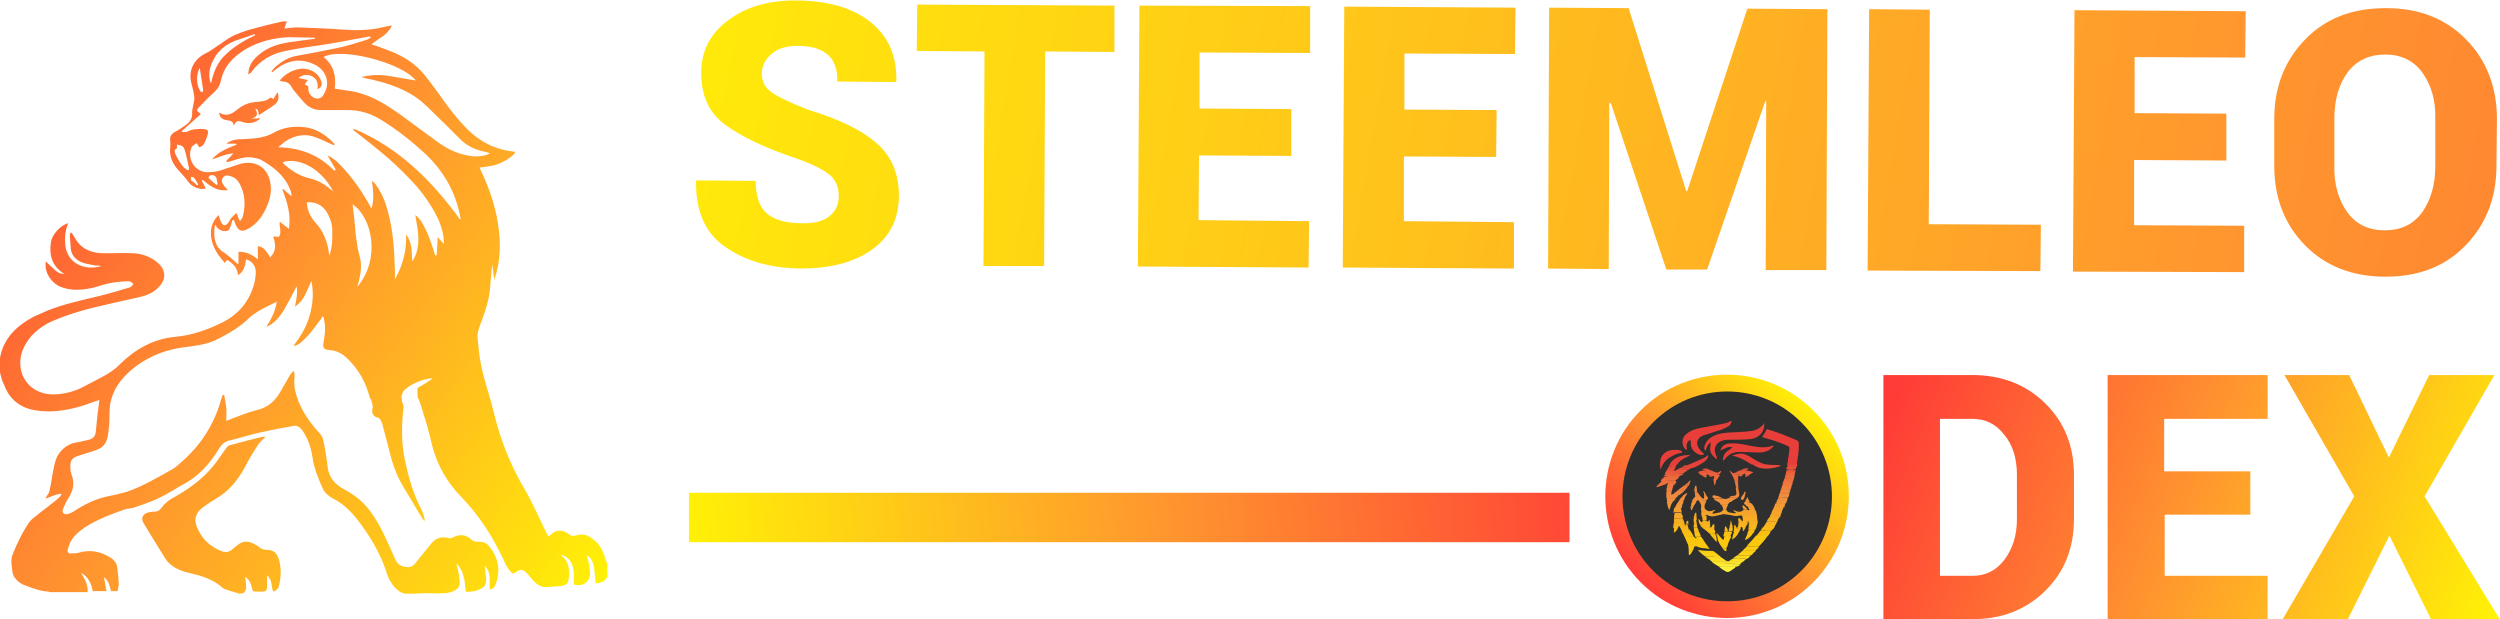 <?xml version="1.0" encoding="utf-8"?>
<!-- Generator: Adobe Illustrator 22.0.0, SVG Export Plug-In . SVG Version: 6.00 Build 0)  -->
<svg version="1.1" id="Capa_1" xmlns="http://www.w3.org/2000/svg" xmlns:xlink="http://www.w3.org/1999/xlink" x="0px" y="0px"
	 viewBox="0 0 490.6 121.5" enable-background="new 0 0 490.6 121.5" xml:space="preserve">
<g>
	<g>
		<linearGradient id="SVGID_2_" gradientUnits="userSpaceOnUse" x1="118.592" y1="115.575" x2="-16.029" y2="19.63">
			<stop  offset="0" style="stop-color:#FFF206"/>
			<stop  offset="0.512" style="stop-color:#FF952F"/>
			<stop  offset="1" style="stop-color:#FF3C37"/>
		</linearGradient>
		<path fill="url(#SVGID_2_)" d="M0,73.1c0-1,0-1.9,0-2.9c0.7-3.8,3.2-6.2,6.5-8c0.9-0.4,1.8-0.8,2.7-1.2c3.2-1.3,6.5-2,9.8-2.8
			c2.2-0.5,4.4-1.2,6.5-1.8c0.3-0.1,0.5-0.5,0.7-0.7c-0.3-0.2-0.6-0.5-0.8-0.5c-1.2,0-2.3,0.1-3.5,0.3c-1.3,0.2-2.5,0.7-3.8,1
			c-1.9,0.4-3.9,0.6-5.9-0.1c-2.1-0.7-3.6-3-3.2-5.1c0.6,0.6,1.1,1.1,1.7,1.6c0.7,0.7,1.2,0.8,2,0.9c-2.5-1.5-3.1-3.7-2.7-6.3
			c0.2-1.4,1.8-3.3,3.4-3.7c-0.6,1.3-0.7,2.7-0.6,4.1c0.3,3.9,4,5.3,7.1,4.3c-0.5-0.1-0.8-0.1-1.2-0.1c-0.9-0.2-1.8-0.3-2.6-0.6
			c-1.2-0.5-2-1.3-2.2-2.6c-0.1-0.9-0.1-1.8-0.2-2.7c0-0.2,0.1-0.4,0.2-0.6c0.1,0.1,0.2,0.1,0.2,0.1c0.2,0.3,0.3,0.6,0.5,0.8
			c0.8,1.6,2.1,2.6,3.9,3c0.8,0.2,1.6,0.2,2.4,0.2c1.8,0,3.6-0.1,5.3,0c1.8,0.1,3.4,0.7,4.8,1.9c1.7,1.5,1.6,3.4,0,4.9
			c-1,1-2.3,1.5-3.6,1.8c-2.1,0.5-4.2,0.9-6.2,1.4c-3.7,0.8-7.4,1.8-10.9,3.3c-1.6,0.7-3,1.7-4.2,3c-1.4,1.7-2.3,3.6-2.1,5.8
			c0.3,3.3,2.9,5.5,6.2,5.6c2,0,3.8-0.4,5.6-1.2c1.4-0.7,2.8-1.5,4.2-2.2c1.3-0.7,2.6-1.5,3.6-2.6c3-2.9,6.5-4.9,10.8-5.3
			c3.3-0.3,6.4-1.4,9.4-2.9c2.9-1.5,4.9-3.8,5.9-6.9c0.3-0.9,0.5-2,0.5-2.9c0-1.3-0.8-2.2-1.9-2.5c-0.2,1.2-0.4,2.4-1.6,3.1
			c-0.1-1.5-1-2.3-2.1-3c-0.2,0.2-0.3,0.3-0.5,0.6c-0.4-0.5-0.8-1-1.2-1.5c-1-1.5-1.6-3-1.5-4.8c0.1-1.2,0.6-2.2,1.5-3.1
			c0.2,0.6,0.3,1,0.5,1.4c0.1,0.3,0.4,0.6,0.6,0.6c0.3,0,0.6-0.2,0.8-0.5c0.2-0.2,0.3-0.6,0.5-0.8c0.3-0.4,0.7-0.7,1.1-1.1
			c0.3,0.6,0.4,1.1,0.6,1.5c0.1,0,0.2,0,0.2,0c0.2-0.3,0.4-0.6,0.5-1c0.5-2.2,0.4-4.3-0.7-6.3c-0.4-0.7-0.9-1.2-1.7-1.4
			c-0.5-0.2-1.1-0.3-1.5,0.2c-0.4,0.5-0.3,1.1,0.2,1.7c0.2,0.2,0.4,0.5,0.7,0.8c-2.1,0.3-3.5-0.8-4.9-2c-0.1,0.1-0.1,0.1-0.2,0.2
			c0.3,0.5,0.5,0.9,0.8,1.5c-0.3,0-0.6,0.1-0.9,0.1c-1.1-0.2-2-0.6-2.6-1.5c-0.5-0.7-1.1-1.3-1.6-1.9c-1.3-1.3-2.1-2.8-1.9-4.7
			c0-0.5,0.1-0.9,0-1.4c-0.1-0.8,0.2-1.3,0.9-1.7c0.8-0.4,1.5-0.9,2.2-1.4c0.8-0.6,1.3-1.3,1.2-2.4c0-0.6,0.2-1.2,0.3-1.8
			c0.1-0.5,0.2-1,0.1-1.5c-0.1-0.9-0.4-1.8-0.6-2.7c-0.5-2.4,0.6-4.5,2.8-5.6c1.1-0.5,2-1.3,3-1.9C44.1,8,45,7.4,46,6.9
			c0.9-0.4,1.8-0.7,2.7-1c2.2-0.6,4.5-1.2,6.8-1.7c0.3,0,0.5,0,0.8,0c-0.2,0.4-0.3,0.9-0.5,1.4c1.2-0.1,2.2-0.3,3.3-0.2
			c2.7,0.1,5.4,0.2,8,0.4C69.8,6,72.6,6,75.3,5.3c0.5-0.1,0.9-0.2,1.6-0.3c-0.8,1.9-2.6,2.5-4,3.7c0.8,0.3,1.4,0.4,2,0.7
			c2.6,0.9,5.1,2,7.1,3.9c1.6,1.5,2.8,3.4,4.1,5.1c1.5,2.1,3,4.2,4.8,6.1c2.4,2.7,5.3,4.5,8.9,5.1c0.4,0.1,0.9,0.1,1.3,0.2
			c-0.1,0.2-0.1,0.3-0.2,0.4c-0.1,0.1-0.3,0.3-0.4,0.4c-1.5,1.2-3.1,1.9-5,2.1c-0.4,0.1-0.9,0.1-1.4,0.2c1.7,3.5,3,7.1,3.6,10.8
			c0.6,3.8,0.6,7.5-0.7,11.2c-0.1-1-0.3-2-0.4-3c-0.2,1.5-0.3,2.9-0.4,4.4c-0.2,2.7-1.1,5.2-2.1,7.8c-0.2,0.6-0.4,1.3-0.4,1.9
			c0.2,1.9,0.3,3.7,0.7,5.6c0.5,2.4,1.2,4.7,1.9,7c0.6,2.2,1.1,4.5,1.8,6.6c1.2,3.7,2.8,7.3,4.8,10.7c1.6,2.7,2.8,5.6,4.2,8.4
			c0.2,0.3,0.3,0.6,0.6,1c1.4-1.6,2.8-1.4,4.2-0.3c0.2,0.2,0.7,0.2,1,0.1c1.2-0.4,2.3-0.2,3.2,0.5c0.7,0.5,1.4,1.1,1.8,1.9
			c0.6,1,0.9,2.2,1.3,3.3c0,0.8,0,1.6,0,2.3c-0.4,1-1.3,1.3-2.3,1.4c-0.1-1-0.2-2-0.3-3c-0.2-1-0.4-1.9-1.5-2.6
			c0.2,0.7,0.4,1.3,0.5,1.8c0.1,0.6,0.1,1.2,0.2,1.7c0.1,1.4-1.1,2.9-3.2,2.3c0-0.8,0-1.5,0-2.3c-0.1-2.1-1.3-3.4-2.6-3.5
			c1.7,1.2,1.8,2.9,1.6,4.7c-0.1,0.9-0.4,1.2-1.4,1.4c-1,0.1-1.9,0.1-2.9,0.2c-1,0.1-1.8-0.4-2.5-1.1c-0.5-0.5-0.9-1.1-1.4-1.6
			c-0.8-0.8-1.2-0.9-2.2-0.2c-0.4,0.3-0.7,0.3-0.9,0c-0.4-0.4-0.7-0.9-1-1.4c-0.3-0.5-0.4-1-0.7-1.5c-2.1-4.4-4.7-8.4-8.1-11.9
			c-2.8-2.9-4.7-6.2-5.7-10.1c-0.5-2.2-1.1-4.4-1.8-6.5c-0.3-1.1-0.9-3-1-2.7c0,0-0.2-1.9,0-2.1c0.1,0.1,0.1,0.1,0,0
			c0.9-0.5,1.7-1,2.6-1.6c0.9-0.5-1.6-0.2-3.6,0.9c-0.6,0.3-1.1,0.7-1.6,1.1c-0.2,0-0.7,1.3-0.6,1.4c0.1,0.3,0,0.8,0.1,1
			c0.4,0.6,0.3,1.2,0.2,1.9c-0.3,3.1-0.3,6.1,0.3,9.2c0.7,3.4,1.6,6.7,3.2,9.8c0.4,0.7,0.6,1.5,0.8,2.3c-0.1,0-0.2,0.1-0.2,0.1
			c-0.1-0.2-0.3-0.4-0.4-0.6c-1.2-1.9-2.3-3.9-3.5-5.8c-1.1-1.8-1.9-3.7-2.5-5.8c-0.6-2.3-1.2-4.6-1.8-6.9c-0.1-0.3-0.5-1.3-1.1-1.2
			c-0.7-0.3-1-0.8-0.8-1.8c0.2,0-0.3-2.2-0.4-1.8c0-0.1-0.1-0.1-0.1-0.2c-0.1-0.3-0.2-0.7-0.3-1c-0.7-2.3-1.9-4.4-3.6-6.2
			c-1.1-1.2-2.3-2.1-4-2.2c-1.2-0.1-1.4-0.4-1.2-1.6c0.3-1.6,0.5-3.3-0.1-5.1c-0.4,0.6-0.7,1-1.1,1.5c-1,1.4-2.1,2.8-3.5,3.9
			c-0.3,0.2-0.7,0.4-1,0.5c0-0.1-0.1-0.1-0.1-0.2c1.4-1.8,2.5-3.7,3.1-5.9c0.6-2.2,0.8-4.4,0.3-6.7c-0.4,1-0.8,1.9-1.2,2.7
			c-0.4,0.9-1,1.6-2,2.4c0.2-1.4,0.6-2.7,0.3-4c-0.8,1.6-1.6,3.1-2.4,4.5c-1.1,1.9-2.6,3.2-3.5,3.4c1-1.6,1.8-3.2,2-4.9
			c-1.1,0.6-2.3,1.1-3.5,1.8c-0.6,0.4-1.3,0.8-1.8,1.3c-1.9,1.9-4.2,3.2-6.6,4.4c-2.1,1-4.4,1.2-6.7,1.5c-4,0.6-7.6,2.2-10.6,5
			c-2.1,2-3.5,4.4-3.6,7.4c0,1,0,2-0.1,3c-0.3,3.5-0.7,4.3-4,5.2c-0.7,0.2-1.5,0.5-2.2,0.7c-1.1,0.4-1.4,0.9-1.4,2.1
			c0,0.6,0.1,1.2,0.3,1.7c0.6,1.6,0.2,3.1-0.7,4.5c-0.4,0.6-0.7,1.3-1,2c-0.3,0.7,0,1.2,0.8,1.1c0.4-0.1,0.9-0.3,1.2-0.5
			c2.2-1.5,4.6-2.6,7.2-3.1c1.1-0.2,2.2-0.5,3.3-0.8c3.2-1.1,6-2.8,8.9-4.4c0.5-0.3,0.9-0.6,1.3-1c4.2-3.5,7-7.8,8.4-13.1
			c0-0.2,0.2-0.3,0.2-0.5c0.1,0,0.2,0,0.3,0c0.1,0.8,0.3,1.6,0.4,2.4c0.1,0.8,0,1.7,0,2.7c0.5-0.2,0.7-0.3,1-0.4
			c1.6-0.6,3.3-1.3,4.9-1.7c2.2-0.5,3.6-1.7,4.7-3.6c0.6-1,1.2-2.1,1.8-3.1c0.2-0.4,0.5-0.7,0.8-1c0.2,0.3,0.2,0.5,0.2,0.7
			c0,0.8-0.1,1.7,0,2.5c0.6,3.5,2.5,6.4,4.9,9c0.3,0.3,0.6,0.8,0.7,1.2c0.4,1.8,0.7,3.7,0.9,5.5c0.3,2.1,1.5,3.4,3.2,4.3
			c0.7,0.4,1.4,0.8,2.1,1.3c2.3,1.6,3.8,3.9,5.1,6.3c1,1.9,1.9,4,2.8,6c0.5,1.2,1.2,1.6,2.5,1.7c0.7,0,1.2-0.3,1.6-0.9
			c1-1.2,2-2.5,3-3.7c0.9-1.1,2-1.5,3.4-1.1c0.3,0.1,0.7,0,1-0.2c1.2-0.6,2.4-0.5,3.4,0.4c0.4,0.4,0.9,0.6,1.5,0.5
			c0.7,0,1.4,0.1,1.9,0.7c1.9,2.1,2.6,4.9,1.4,7.8c-0.2,0.5-0.5,0.8-1.1,0.9c0-0.9,0-1.7,0-2.5c-0.1-0.8-0.3-1.5-1-2.2
			c0.1,0.9,0.2,1.6,0.3,2.4c0,0.8-0.1,1.6-0.8,2c-1,0.6-2.1,0.8-3.2,0.7c-0.2-2-0.3-4-1.8-5.5c0,0.3,0.1,0.6,0.2,0.9
			c0.2,0.8,0.3,1.6,0.4,2.5c0.1,1-0.3,1.6-1.2,2c-0.5,0.2-1.1,0.4-1.7,0.4c-1.2,0.1-2.5,0-3.7,0c-0.8,0-1.6,0.1-2.4,0.1
			c-0.6,0-1.2,0-1.8,0c-1.4-0.4-2.2-1.4-2.9-2.6c-0.2-0.3-0.3-0.7-0.5-1.1c-1.1-3.6-2.9-6.8-5.1-9.8c-1.5-2.1-3.2-4-5.6-5.2
			c-0.8-0.4-1.6-1.1-2-2c-0.9-2-1.7-4-2-6.2c-0.3-1.9-0.9-3.6-2-5.2c-0.5-0.6-1-1-1.8-0.8c-0.5,0.1-1.1,0.2-1.6,0.3
			c-1.8,0.3-3.6,0.7-5.4,1.1c-1.8,0.4-3.5,1-5.3,1.4c-1,0.2-1.6,0.7-2.2,1.6c-1.8,3-4.1,5.6-7.3,7.2c-0.8,0.4-1.6,1-2.4,1.4
			c-2.3,1.4-4.8,2.3-7.3,3.1c-0.5,0.1-1.1,0.1-1.6,0.3c-2.6,0.9-5.2,1.9-7.6,3.4c-1.2,0.8-2.3,1.7-3,3c-0.2,0.5-0.4,1-0.5,1.4
			c-0.1,0.5,0.1,0.9,0.6,0.8c0.6,0,1.2,0,1.8-0.2c2.2-0.6,4.2-0.1,6.1,1.1c0.6,0.4,1.1,1,1.2,1.8c0.1,1.1,0.3,2.2,0.3,3.4
			c0,0.4-0.2,0.9-0.2,1.3c-0.5,0-0.9,0-1.3,0c-0.3-1-0.4-2-1.4-2.7c0.2,0.9,0.3,1.8,0.5,2.7c-1,0-1.8,0-2.7,0
			c-0.3-1.6-0.9-2.8-2.3-3.6c0.7,1.2,1.4,2.3,1.3,3.8c-2.5,0-4.9,0-7.4,0c-0.1,0-0.2-0.1-0.3-0.1c-1.7-0.1-3.2-0.7-4.8-1.3
			c-0.7-0.3-1.2-0.7-1.7-1.3c-0.6-0.7-0.6-1.6-0.7-2.4c-0.1-0.7-0.1-1.5,0.1-2.1c0.9-2.3,2-4.6,3.4-6.6c1.1-1.5,11.1-7.8,3.3-4.6
			c-0.5,0.2,0.5-0.9,0.6-1.4c0.4-1.8,0.6-3.6,1-5.3c0.5-2.3,2.1-3.9,4.4-4.3c0.8-0.1,1.5-0.3,2.3-0.5c0.9-0.2,1.3-0.7,1.4-1.6
			c0.1-1,0.2-2.1,0.3-3.1c0.1-1,0.3-2,0.4-3.1c-1,0.3-1.8,0.6-2.6,0.9c-3.3,1.1-6.7,1.7-10.1,1.1c-2.9-0.5-5-2.2-6-5
			C0.4,74.8,0.2,73.9,0,73.1z M65.6,33.5c0.1-0.1,0.2-0.1,0.3-0.2c-0.5-0.9-1.1-1.8-1.6-2.8c0.6,0.3,1.2,0.7,1.7,1.1
			c2.6,2.5,4.7,5.4,6.5,8.6c0.1,0.2,0.2,0.4,0.4,0.7c0.6-1.8,0.3-3.6,0.1-5.4c0.2,0.2,0.3,0.2,0.4,0.3c0.1,0.1,0.2,0.3,0.4,0.5
			c1.2,1.7,1.9,3.5,2.4,5.5c1,3.8,1.2,7.6,1.3,11.5c0,0.5,0,1,0,1.5c1.6-2.8,2.3-5.7,2.2-8.8c1.2,1.6,1.1,3.5,1.2,5.3
			c1.9-2.9,1.1-6,0.6-9.1c0.5,0.4,0.9,0.8,1.2,1.3c1.1,1.8,1.8,3.7,2.4,5.7c0.1,0.3,0.2,0.6,0.3,0.9c0.1,0,0.2,0,0.3,0
			c0.1-1.2,0.1-2.3,0.2-3.6c0.4,0.5,0.8,0.9,1.1,1.3c0.1-0.1,0.1-0.1,0.1-0.1c0-0.1,0-0.3,0-0.4c-0.1-2-0.8-3.8-1.7-5.5
			c-1.4-2.5-3.1-4.8-5.1-6.8c-3.1-3.3-6.6-6.1-10.2-8.9c-0.3-0.2-0.5-0.4-0.8-0.6c0.1-0.1,0.1-0.2,0.2-0.2
			c8.8,3.7,15.3,10.2,20.8,17.8c0-0.1,0.1-0.1,0.1-0.2c-0.1-0.5-0.2-1-0.3-1.4c-1-4.3-3.2-8-6.4-11.1c-2.8-2.6-5.8-5-9.1-7
			c-2-1.2-4.1-1.8-6.4-1.8c-1.7,0-3.4,0-5.2,0c-1.4,0-2.6-0.6-3.5-1.7c-0.7-0.8-1.4-1.6-2.1-2.5C57,16.5,56.4,16,55.5,16
			c-0.2,0-0.4-0.1-0.6-0.2c1.2-1.6,3.7-2.7,5.5-2.2c1.2,0.3,2.1,1,2.6,2.2c0.3,0.8,0.1,1.4-0.7,1.7c0.2-1.3-0.2-2.3-1.5-2.7
			c-0.8-0.2-1.5-0.1-2.2,0.5c0.6,0.1,1.2,0.3,1.8,0.4c-0.3,0.4-0.4,0.6-0.6,0.9c0.3,0.1,0.5,0.2,0.7,0.3c0,0.2,0,0.4,0,0.5
			c0,0.9,0.6,1.7,1.5,1.9c0.7,0.2,1.3-0.2,1.7-1.1c1.1-2,0.3-4.4-1.9-5.5c-2.8-1.4-5.4-0.9-7.8,1c-0.2,0.2-0.4,0.3-0.6,0.5
			c0-0.1-0.1-0.1-0.1-0.2c0.3-0.4,0.6-0.8,1-1.1c1.1-0.9,2.3-1.6,3.7-1.9c2.8-0.5,5.5-1,8.3-1.6c1.9-0.4,3.8-1,5.7-1.6
			c0.3-0.1,0.5-0.3,0.8-0.5c-0.2-0.1-0.3-0.2-0.5-0.1c-2.4,0.4-4.7,0.9-7.1,1.3c-2.9,0.5-5.8,0.8-8.7,1.4c-3,0.5-5.5,1.9-7.3,4.4
			c-0.1,0.1-0.2,0.1-0.5,0.3c0.1-0.6,0.1-1.1,0.3-1.5c0.4-1.1,1.2-1.9,2.1-2.6C53,9,55.2,8.5,57.4,8.2c1.5-0.2,2.9-0.4,4.4-0.6
			c0-0.1,0-0.2,0-0.2c-1.7,0-3.4-0.1-5-0.1c-3,0.1-5.9,0.8-8.5,2.3c-2.5,1.5-4.4,3.4-5,6.4c-0.2,1-0.8,1.7-1.6,2.4
			c-0.9,0.8-1.8,1.8-2.7,2.7c-0.5,0.5-0.4,0.7,0.2,1.1c0.1,0.1,0.2,0.2,0.2,0.2c-1.2,1.1-2.5,2.2-3.7,3.3c0,0.1,0,0.1,0,0.2
			c0.4,0,0.8,0.1,1.1-0.1c1-0.5,2-0.5,3-0.5c1,0.1,1.2,0.3,0.9,1.3c-0.1,0.4-0.3,0.9-0.5,1.3c-0.2,0.5-0.6,0.9-1.1,1
			c-0.2-0.3-0.4-0.6-0.5-0.8c-0.3,0.2-0.6,0.4-0.9,0.6c0,0-0.1,0.1-0.1,0.2c-1,2.2,0.6,4.8,3,4.9c0.8,0,1.7-0.1,2.5-0.3
			c1.3-0.4,2.6-0.9,3.9-1.3c3.2-0.9,5.7,0.7,6.1,4c0.2,1.4-0.1,2.7-0.6,4c-0.8,2-2,3.8-4,4.8c-1.1,0.6-1.8,0.2-2.3-1
			c-0.1-0.3-0.2-0.6-0.3-0.8c-0.1,0-0.2,0-0.3,0c-0.1,0.4-0.2,0.9-0.4,1.3c-0.1,0.3-0.2,0.6-0.4,0.7c-0.7,0.4-1.9,0-2.3-0.7
			c-0.1-0.1-0.1-0.2-0.3-0.4c-0.3,1.7-0.2,3.1,0.5,4.3c0.2,0.3,0.4,0.5,0.6,0.7c0.3,0.3,0.7,0.4,1,0.7c0.8,0.6,1.6,1.3,2.3,2
			c0.1,0,0.2-0.1,0.2-0.1c0-0.8,0-1.6,0-2.3c1.5,0,2.6,0.5,3.8,1.5c0-1,0-1.8,0-2.6c1.3,0.2,1.8,1.2,2.4,2.2
			c1.3-1.2,1.1-2.6,0.6-4.1c0.5,0,0.8,0.1,1.1,0.1c0.7-0.9,0-2,0.2-3c0.6,0.5,1.1,0.9,1.8,1.4c0.4-2.8-0.3-5.2-1.3-7.7
			c0.1,0,0.2-0.1,0.2-0.1c0.5,0.5,1.1,1,1.6,1.4c0-0.5-0.1-1-0.3-1.4c-1.1-2.7-3.3-4.4-5.8-5.8c-0.5-0.2-1.1-0.3-1.6-0.4
			c-1.4-0.2-2.8,0.3-4.1,0.7c-0.3,0.1-0.6,0.2-0.9,0.2c0-0.1-0.1-0.1-0.1-0.2c0.4-0.5,0.9-0.9,1.4-1.5c-1.6,0.1-2.9,0.8-4.2,1.2
			c1.2-1.5,3-2.2,4.8-2.9c0-0.1,0-0.1-0.1-0.2c-0.6,0-1.3,0-1.9,0c1-0.8,2.2-0.9,3.4-0.9c2.1-0.1,4.1-0.2,6-1.3
			c1.6-0.9,3.4-1.2,5.3-1.1c2.3,0.1,4.2,1.1,5.9,2.7c0.2,0.2,0.5,0.5,0.7,0.7c-0.1,0.1-0.1,0.1-0.2,0.2c-1-0.4-1.9-0.9-2.9-1.3
			c-2.4-1.1-4.6-0.8-6.7,0.6c-0.4,0.3-0.8,0.7-1.3,1.1C59.1,29,62.7,30.5,65.6,33.5z M65.7,17.4c0.5,0.1,0.9,0.1,1.3,0.2
			c1.2,0.2,2.5,0.3,3.7,0.7c2.8,0.8,5.3,2.4,7.6,4c2.5,1.8,5,3.7,7.5,5.5c1.8,1.3,3.7,2.3,5.9,2.7c1.5,0.3,3,0.3,4.5-0.4
			c-0.5-0.2-0.9-0.3-1.4-0.4c-1.7-0.4-3.2-1.1-4.4-2.3c-1-1-2-2-3-3c-1.6-1.5-3.1-3.1-4.7-4.5c-2.8-2.3-6.3-3.5-9.8-4.3
			c-0.3-0.1-0.7-0.1-1-0.2c-0.3-0.1-0.7-0.2-1-0.3c1.8-0.4,3.6-0.5,5.4-0.2c1.8,0.3,3.5,0.6,5.3,0.9c-2.7-3.5-14.7-6.6-18.1-4.6
			C65.5,12.8,66,14.9,65.7,17.4z M69.2,40.1c0.1,1,0.2,1.7,0.3,2.5c0.2,2.5,0.4,5,1,7.4c0.5,1.6,0.4,3.2,0,4.8
			c-0.1,0.4-0.2,0.9-0.4,1.5C74.8,50.8,73,42.6,69.2,40.1z M60.2,39.7c0.1,1.7,0.8,3,1.8,4.1c1.3,1.4,2,3.1,2.4,4.9
			c0.1,0.4,0.1,0.8,0.2,1.5c0.7-1.8,0.6-3.4,0.6-5c0-1.4-0.5-2.7-1.3-3.9C63,40.1,61.8,39.6,60.2,39.7z M65.4,37.6
			c-2.2-4.3-6.5-6.8-9.9-5.8c0.1,0.1,0.1,0.3,0.2,0.4c1.4,1.2,2.8,2.2,4.7,2.7c0.9,0.2,1.8,0.5,2.5,0.9
			C63.9,36.3,64.6,36.9,65.4,37.6z M50.1,6.9c0-0.1-0.1-0.1-0.1-0.2c-1.4,0.5-2.8,0.9-4.1,1.4c-2.4,1-4,2.8-4.7,5.4
			c-0.2,1-0.2,1.9,0.2,2.9c0.5-2.3,1.3-4.3,3-5.8C46.1,9,48,7.9,50.1,6.9z M34.7,28.4c0,0.3,0.1,0.7,0,0.7c-0.8,0.4-0.3,1-0.1,1.5
			c0.3,0.6,0.7,1.3,1.1,1.8c0.3,0.4,0.7,0.9,1.3,1c0.1-0.2,0.1-0.3,0.1-0.4c-0.3-1.2-0.5-2.5-0.9-3.7C36.1,28.8,35.5,28.4,34.7,28.4
			z M39.2,13.3c-0.8,1.4-0.7,3.7,0.3,4.8c0.5-0.1,0.4-0.5,0.3-0.9C39.6,15.9,39.4,14.6,39.2,13.3z M42.5,36.3
			c0.1-0.1,0.2-0.1,0.2-0.2c-0.2-0.6,0-1.4-0.8-1.7c-0.3-0.1-0.8-0.1-1,0.5C41.4,35.4,41.9,35.8,42.5,36.3z M38.7,36.4
			c0.1-0.1,0.2-0.1,0.2-0.2c-0.2-0.4-0.5-0.9-0.8-1.3c-0.1-0.1-0.4-0.2-0.6-0.2c0,0.2-0.1,0.5,0,0.7C37.9,35.7,38.4,36,38.7,36.4z"
			/>
		<linearGradient id="SVGID_3_" gradientUnits="userSpaceOnUse" x1="101.21" y1="139.964" x2="-33.411" y2="44.018">
			<stop  offset="0" style="stop-color:#FFF206"/>
			<stop  offset="0.512" style="stop-color:#FF952F"/>
			<stop  offset="1" style="stop-color:#FF3C37"/>
		</linearGradient>
		<path fill="url(#SVGID_3_)" d="M46.9,116.5c-0.8-0.3-1.7-0.5-2.5-0.8c-0.3-0.1-0.6-0.2-0.9-0.5c-1.7-1.5-3.9-2.2-6.1-2.7
			c-1.8-0.4-3.4-1-4.6-2.4c-0.1-0.1-0.2-0.2-0.3-0.4c-1.4-2.3-2.9-4.6-4.3-7c-0.7-1.1-0.1-2,1.2-2.2c0.2,0,0.5-0.1,0.7-0.1
			c0.8,0.1,1.3-0.3,1.8-1c0.4-0.6,1.1-1.1,1.7-1.5c3.1-1.7,6-3.7,8.2-6.4c0.9-1.1,1.6-2.2,2.4-3.3c0.2-0.3,0.5-0.7,0.8-0.8
			c2.2-0.6,4.4-1.2,6.6-1.7c0.1,0,0.2,0,0.5,0c-0.5,0.6-1.1,1-1.4,1.5c-1,1.5-1.9,3-2.7,4.6c-1.4,2.5-3.2,4.7-5.7,6.1
			c-0.8,0.5-1.6,1-2.4,1.6c-1.4,1-1.9,2.3-1.3,3.8c0.9,2.4,2.6,4,5,4.9c0.7,0.3,1.4,0.1,2-0.4c0.2-0.2,0.4-0.3,0.6-0.5
			c1.2-1.1,2.2-1.3,3.6-0.6c0.3,0.2,0.7,0.4,1,0.6c0.4,0.4,0.9,0.6,1.5,0.6c1.4,0,2,0.6,2.4,1.8c0.5,1.6,0.5,3.3,0.1,5
			c-0.1,0.6-0.4,1.2-1.2,1.4c-0.4-1-0.1-2.3-1.2-3.2c0,0.9,0,1.6,0,2.3c0,0.7-0.4,1-1.1,0.9c-0.2,0-0.5,0-0.7,0c-1,0-1,0-1.2-0.9
			c-0.2-0.8-0.5-1.5-1.3-2c0.1,0.7,0.2,1.4,0.2,2.2c0,0.3-0.3,0.6-0.4,0.9C47.5,116.5,47.2,116.5,46.9,116.5z"/>
		<linearGradient id="SVGID_5_" gradientUnits="userSpaceOnUse" x1="140.085" y1="85.418" x2="5.464" y2="-10.527">
			<stop  offset="0" style="stop-color:#FFF206"/>
			<stop  offset="0.512" style="stop-color:#FF952F"/>
			<stop  offset="1" style="stop-color:#FF3C37"/>
		</linearGradient>
		<path fill="url(#SVGID_5_)" d="M49.3,23.3c0.6,0,1.2-0.1,1.8-0.1C50.4,24,49,24.4,47.8,24c-0.9-0.3-1.5-0.5-1.9,0.7
			c-0.1-0.9-0.6-1-1.3-1.1c-0.8-0.1-1.5-0.4-1.6-1.5c1.5,0.9,2.6,0.2,3.7-0.7c1.1-0.9,2.3-1.3,3.6-1.4c1-0.1,1.9-0.1,2.7-0.8
			c0.1-0.1,0.3,0,0.5,0.1c0,0.1,0.1,0.2,0.1,0.2c0.3-0.5,0.6-1,0.9-1.4c0.3,1,0.2,1.9-0.7,2.5c-0.9,0.7-2,1.3-3,2
			c-0.1-0.5,0-1.1-0.7-1.3C50.7,22.5,50.5,22.9,49.3,23.3z"/>
	</g>
</g>
<g>
	<g>
		<defs>
			<path id="SVGID_82_" d="M143,3.9c-3.6,2.6-5.4,6.1-5.4,10.4c0,4.4,1.5,7.8,4.6,10.1c3.1,2.3,7.8,4.6,14.1,6.7
				c3.1,1.1,5.3,2.2,6.5,3.2c1.2,1,1.8,2.4,1.8,4.2c0,1.6-0.6,2.9-1.8,3.9c-1.2,1-3.1,1.5-5.6,1.4c-3,0-5.3-0.7-6.7-1.9
				c-1.5-1.3-2.2-3.4-2.2-6.4l-11.6-0.1l-0.1,0.2c-0.1,5.9,1.8,10.2,5.8,12.9c4,2.8,8.9,4.1,14.7,4.2c5.8,0,10.5-1.2,14-3.7
				c3.5-2.5,5.3-6,5.3-10.6c0-4.4-1.5-7.9-4.5-10.4c-3-2.6-7.5-4.7-13.4-6.5c-3.5-1.4-5.9-2.5-7.1-3.4c-1.3-0.9-1.9-2.1-1.9-3.6
				c0-1.5,0.6-2.8,1.9-3.9c1.2-1.1,3-1.6,5.1-1.6c2.7,0,4.6,0.6,5.9,1.7c1.3,1.1,2,2.9,1.9,5.3l11.5,0.1l0.1-0.2
				c0.1-5-1.6-8.8-5.1-11.6c-3.6-2.8-8.2-4.1-14.1-4.2c-0.1,0-0.1,0-0.2,0C151,0,146.5,1.3,143,3.9"/>
		</defs>
		<clipPath id="SVGID_6_">
			<use xlink:href="#SVGID_82_"  overflow="visible"/>
		</clipPath>
		
			<linearGradient id="SVGID_8_" gradientUnits="userSpaceOnUse" x1="-805.128" y1="-2390.027" x2="-800.926" y2="-2390.027" gradientTransform="matrix(154 27 27 -154 188623.266 -346308.688)">
			<stop  offset="0" style="stop-color:#FFF206"/>
			<stop  offset="0.512" style="stop-color:#FF952F"/>
			<stop  offset="1" style="stop-color:#FF3C37"/>
		</linearGradient>
		<polygon clip-path="url(#SVGID_6_)" fill="url(#SVGID_8_)" points="137.6,-6.8 185.4,1.6 175.2,59.6 127.4,51.2 		"/>
	</g>
	<g>
		<defs>
			<polygon id="SVGID_85_" points="179.9,10 193.2,10.1 193,52.2 204.9,52.2 205.1,10.1 218.7,10.2 218.7,1.1 180,0.9 			"/>
		</defs>
		<clipPath id="SVGID_9_">
			<use xlink:href="#SVGID_85_"  overflow="visible"/>
		</clipPath>
		
			<linearGradient id="SVGID_11_" gradientUnits="userSpaceOnUse" x1="-805.128" y1="-2389.993" x2="-800.926" y2="-2389.993" gradientTransform="matrix(154 27 27 -154 188623.594 -346310.625)">
			<stop  offset="0" style="stop-color:#FFF206"/>
			<stop  offset="0.512" style="stop-color:#FF952F"/>
			<stop  offset="1" style="stop-color:#FF3C37"/>
		</linearGradient>
		<polygon clip-path="url(#SVGID_9_)" fill="url(#SVGID_11_)" points="181.1,-5.7 227.5,2.4 217.6,58.8 171.2,50.7 		"/>
	</g>
	<g>
		<defs>
			<polygon id="SVGID_88_" points="223.3,52.3 256.8,52.5 256.9,43.4 235.2,43.2 235.3,30.5 253.4,30.6 253.4,21.4 235.4,21.3 
				235.4,10.3 257.1,10.4 257.1,1.2 223.6,1.1 			"/>
		</defs>
		<clipPath id="SVGID_12_">
			<use xlink:href="#SVGID_88_"  overflow="visible"/>
		</clipPath>
		
			<linearGradient id="SVGID_14_" gradientUnits="userSpaceOnUse" x1="-805.128" y1="-2389.958" x2="-800.926" y2="-2389.958" gradientTransform="matrix(154 27 27 -154 188623.828 -346311.969)">
			<stop  offset="0" style="stop-color:#FFF206"/>
			<stop  offset="0.512" style="stop-color:#FF952F"/>
			<stop  offset="1" style="stop-color:#FF3C37"/>
		</linearGradient>
		<polygon clip-path="url(#SVGID_12_)" fill="url(#SVGID_14_)" points="224.3,-4.7 265.9,2.6 256.1,58.3 214.6,51 		"/>
	</g>
	<g>
		<defs>
			<polygon id="SVGID_91_" points="263.5,52.5 297.1,52.7 297.1,43.6 275.5,43.4 275.5,30.7 293.6,30.8 293.7,21.6 275.6,21.5 
				275.6,10.5 297.3,10.6 297.4,1.5 263.8,1.3 			"/>
		</defs>
		<clipPath id="SVGID_15_">
			<use xlink:href="#SVGID_91_"  overflow="visible"/>
		</clipPath>
		
			<linearGradient id="SVGID_17_" gradientUnits="userSpaceOnUse" x1="-805.128" y1="-2389.925" x2="-800.926" y2="-2389.925" gradientTransform="matrix(154 27 27 -154 188624.109 -346313.562)">
			<stop  offset="0" style="stop-color:#FFF206"/>
			<stop  offset="0.512" style="stop-color:#FF952F"/>
			<stop  offset="1" style="stop-color:#FF3C37"/>
		</linearGradient>
		<polygon clip-path="url(#SVGID_15_)" fill="url(#SVGID_17_)" points="264.5,-4.5 306.1,2.8 296.4,58.5 254.8,51.2 		"/>
	</g>
	<g>
		<defs>
			<polygon id="SVGID_94_" points="303.8,52.7 315.7,52.8 315.8,20.3 316.1,20.2 327,52.9 335,52.9 346.4,19.9 346.6,19.9 346.5,53 
				358.4,53 358.6,1.8 342.9,1.7 331.1,37.5 330.9,37.5 319.6,1.6 304,1.5 			"/>
		</defs>
		<clipPath id="SVGID_18_">
			<use xlink:href="#SVGID_94_"  overflow="visible"/>
		</clipPath>
		
			<linearGradient id="SVGID_20_" gradientUnits="userSpaceOnUse" x1="-805.128" y1="-2389.884" x2="-800.926" y2="-2389.884" gradientTransform="matrix(154 27 27 -154 188624.453 -346315.562)">
			<stop  offset="0" style="stop-color:#FFF206"/>
			<stop  offset="0.512" style="stop-color:#FF952F"/>
			<stop  offset="1" style="stop-color:#FF3C37"/>
		</linearGradient>
		<polygon clip-path="url(#SVGID_18_)" fill="url(#SVGID_20_)" points="305.4,-7.8 367.4,3 357,62.4 295,51.5 		"/>
	</g>
	<g>
		<defs>
			<polygon id="SVGID_97_" points="366.5,53.1 400.4,53.2 400.5,44.1 378.5,44 378.7,1.9 366.8,1.8 			"/>
		</defs>
		<clipPath id="SVGID_21_">
			<use xlink:href="#SVGID_97_"  overflow="visible"/>
		</clipPath>
		
			<linearGradient id="SVGID_23_" gradientUnits="userSpaceOnUse" x1="-805.128" y1="-2389.838" x2="-800.926" y2="-2389.838" gradientTransform="matrix(154 27 27 -154 188624.75 -346317.188)">
			<stop  offset="0" style="stop-color:#FFF206"/>
			<stop  offset="0.512" style="stop-color:#FF952F"/>
			<stop  offset="1" style="stop-color:#FF3C37"/>
		</linearGradient>
		<polygon clip-path="url(#SVGID_21_)" fill="url(#SVGID_23_)" points="367.6,-4 409.2,3.3 399.5,59 357.8,51.7 		"/>
	</g>
	<g>
		<defs>
			<polygon id="SVGID_100_" points="406.8,53.3 440.4,53.4 440.4,44.3 418.8,44.2 418.8,31.4 436.9,31.5 436.9,22.3 418.9,22.2 
				418.9,11.2 440.6,11.3 440.7,2.2 407.1,2 			"/>
		</defs>
		<clipPath id="SVGID_24_">
			<use xlink:href="#SVGID_100_"  overflow="visible"/>
		</clipPath>
		
			<linearGradient id="SVGID_26_" gradientUnits="userSpaceOnUse" x1="-805.128" y1="-2389.808" x2="-800.926" y2="-2389.808" gradientTransform="matrix(154 27 27 -154 188625.094 -346319.188)">
			<stop  offset="0" style="stop-color:#FFF206"/>
			<stop  offset="0.512" style="stop-color:#FF952F"/>
			<stop  offset="1" style="stop-color:#FF3C37"/>
		</linearGradient>
		<polygon clip-path="url(#SVGID_24_)" fill="url(#SVGID_26_)" points="407.8,-3.7 449.4,3.5 439.7,59.2 398.1,51.9 		"/>
	</g>
	<g>
		<defs>
			<path id="SVGID_103_" d="M468,45.2c-3.2,0-5.7-1.2-7.4-3.6c-1.7-2.4-2.6-5.4-2.5-9.1l0-9.3c0-3.7,0.9-6.7,2.6-9
				c1.7-2.3,4.2-3.5,7.4-3.5c3.1,0,5.6,1.2,7.3,3.6c1.7,2.4,2.6,5.4,2.5,9l0,9.3c0,3.7-0.9,6.7-2.6,9.1
				C473.6,44,471.2,45.2,468,45.2C468.1,45.2,468,45.2,468,45.2 M452.4,7.7c-4,4.1-6.1,9.3-6.1,15.6l0,9.2c0,6.3,2,11.5,6,15.6
				c4,4.1,9.3,6.2,15.8,6.2c6.5,0,11.7-2,15.7-6.1c4-4.1,6.1-9.3,6.1-15.6l0.1-9.2c0-6.3-2-11.5-6-15.6c-4-4.1-9.2-6.2-15.7-6.2
				c-0.1,0-0.1,0-0.2,0C461.6,1.6,456.4,3.6,452.4,7.7"/>
		</defs>
		<clipPath id="SVGID_27_">
			<use xlink:href="#SVGID_103_"  overflow="visible"/>
		</clipPath>
		
			<linearGradient id="SVGID_29_" gradientUnits="userSpaceOnUse" x1="-805.128" y1="-2389.772" x2="-800.926" y2="-2389.772" gradientTransform="matrix(154 27 27 -154 188625.406 -346320.938)">
			<stop  offset="0" style="stop-color:#FFF206"/>
			<stop  offset="0.512" style="stop-color:#FF952F"/>
			<stop  offset="1" style="stop-color:#FF3C37"/>
		</linearGradient>
		<polygon clip-path="url(#SVGID_27_)" fill="url(#SVGID_29_)" points="447.5,-5.9 498.8,3.1 488.5,61.8 437.2,52.8 		"/>
	</g>
</g>
<g>
	<linearGradient id="SVGID_30_" gradientUnits="userSpaceOnUse" x1="482.078" y1="139.105" x2="366.069" y2="91.605">
		<stop  offset="0" style="stop-color:#FFF206"/>
		<stop  offset="0.512" style="stop-color:#FF952F"/>
		<stop  offset="1" style="stop-color:#FF3C37"/>
	</linearGradient>
	<path fill="url(#SVGID_30_)" d="M369.6,121.5V73.6h17.5c5.6,0,10.4,1.8,14.2,5.5c3.8,3.7,5.7,8.4,5.7,14.1v8.6
		c0,5.8-1.9,10.5-5.7,14.2c-3.8,3.7-8.5,5.5-14.2,5.5H369.6z M380.7,82.1V113h6.4c2.5,0,4.6-1,6.2-3.1c1.6-2.1,2.5-4.7,2.5-8v-8.7
		c0-3.2-0.8-5.9-2.5-7.9c-1.6-2.1-3.7-3.1-6.2-3.1H380.7z"/>
	<linearGradient id="SVGID_32_" gradientUnits="userSpaceOnUse" x1="489.079" y1="122.006" x2="373.07" y2="74.506">
		<stop  offset="0" style="stop-color:#FFF206"/>
		<stop  offset="0.512" style="stop-color:#FF952F"/>
		<stop  offset="1" style="stop-color:#FF3C37"/>
	</linearGradient>
	<path fill="url(#SVGID_32_)" d="M441.7,101h-16.9V113H445v8.6h-31.4V73.6h31.4v8.6h-20.3v10.3h16.9V101z"/>
	<linearGradient id="SVGID_33_" gradientUnits="userSpaceOnUse" x1="494.731" y1="108.203" x2="378.722" y2="60.703">
		<stop  offset="0" style="stop-color:#FFF206"/>
		<stop  offset="0.512" style="stop-color:#FF952F"/>
		<stop  offset="1" style="stop-color:#FF3C37"/>
	</linearGradient>
	<path fill="url(#SVGID_33_)" d="M468.8,89.8l7.9-16.2h12.8l-13.7,23.8l14.8,24.2h-13.5l-8.2-16.5l-8.2,16.5h-12.8L462,97.4
		l-13.7-23.8H461L468.8,89.8z"/>
</g>
<linearGradient id="SVGID_35_" gradientUnits="userSpaceOnUse" x1="134.722" y1="110.489" x2="319.681" y2="91.429">
	<stop  offset="0" style="stop-color:#FFF206"/>
	<stop  offset="0.512" style="stop-color:#FF952F"/>
	<stop  offset="1" style="stop-color:#FF3C37"/>
</linearGradient>
<rect x="135.2" y="96.7" fill="url(#SVGID_35_)" width="172.8" height="9.7"/>
<g>
	<g>
		<circle fill="#2F2F2F" cx="338.4" cy="97.1" r="23"/>
		<g>
			<defs>
				<path id="SVGID_110_" d="M353.5,82.9c8,8,8,21.1,0,29.1c-8,8-21.1,8-29.1,0c-8-8-8-21.1,0-29.1
					C332.4,74.8,345.5,74.8,353.5,82.9 M355.8,80.5c-9.3-9.3-24.5-9.3-33.8,0c-9.3,9.3-9.3,24.5,0,33.8c9.3,9.3,24.5,9.3,33.8,0
					S365.2,89.8,355.8,80.5"/>
			</defs>
			<clipPath id="SVGID_36_">
				<use xlink:href="#SVGID_110_"  overflow="visible"/>
			</clipPath>
			
				<linearGradient id="SVGID_38_" gradientUnits="userSpaceOnUse" x1="-804.98" y1="-2386.887" x2="-804.537" y2="-2386.887" gradientTransform="matrix(-76.352 76.352 76.352 76.352 121137.523 243785.734)">
				<stop  offset="0" style="stop-color:#FFF206"/>
				<stop  offset="0.512" style="stop-color:#FF952F"/>
				<stop  offset="1" style="stop-color:#FF3C37"/>
			</linearGradient>
			<polygon clip-path="url(#SVGID_36_)" fill="url(#SVGID_38_)" points="372.8,97.4 338.9,131.3 305.1,97.4 338.9,63.6 			"/>
		</g>
	</g>
	<g>
		<path fill="#E83E3A" d="M339.8,82.6c0,0.5-0.3,0.9-0.7,1.1c-0.7,0.4-1.4,0.7-2.2,0.9c-0.8,0.3-1.6,0.5-2.5,0.8
			c-0.2,0.1-0.4,0.1-0.5,0.2c-1.2,0.8-1.1,1.9,0,3c0.1,0.1,0.1,0.1,0.2,0.2c0.1,0.1,0.3,0.2,0.3,0.3c-0.1,0.2-0.3,0.2-0.4,0.2
			c-1,0-2.1-1-2.2-2c0-0.2,0-0.4,0-0.6c0-0.1,0-0.2-0.1-0.3c-0.1-0.1-0.2,0-0.3,0.1c-0.4,0.4-0.5,0.9-0.4,1.4c0,0.1,0.1,0.3,0.1,0.4
			c-0.5-0.1-0.8-0.6-0.9-1.2c-0.1-0.8,0.1-1.4,0.7-1.9c0.8-0.7,1.7-1,2.7-1.2c1.4-0.3,2.9-0.5,4.3-0.8c0.6-0.1,1.3-0.3,1.8-0.6
			H339.8z"/>
		<path fill="#E83E3A" d="M346.2,82.9c0.2,1.7-0.9,3.2-3.1,3.3c-1.4,0.1-2.7,0.1-4.1,0.1c-0.4,0-0.8,0.1-1.1,0.2
			c-1.2,0.4-1.7,1.6-1.2,2.7c0.1,0.2,0.1,0.3,0.2,0.5c0,0.1,0.1,0.2,0,0.3c-0.1,0.1-0.2,0-0.3-0.1c-0.6-0.5-1-1.1-1-1.8
			c0-0.4,0.1-0.8,0.1-1.3c-0.6,0.4-0.8,1-1,1.7c-0.3-0.3-0.3-0.6-0.2-1c0.2-0.7,0.6-1.2,1.2-1.6c1-0.7,2.1-0.9,3.3-1
			c1.5-0.1,3-0.1,4.5-0.3c1.1-0.1,2-0.6,2.7-1.5C346.1,83,346.1,83,346.2,82.9C346.2,82.9,346.2,82.9,346.2,82.9"/>
		<path fill="#E83E3A" d="M350.8,90.8c0.1-0.7,0.2-1.4,0.3-2.1c0.1-1.2,0.2-0.9-0.8-1.4c-1.3-0.6-2.7-1-4.1-1.4
			c-0.4-0.1-0.4-0.1-0.2-0.5c0.2-0.3,0.5-0.6,0.6-1c0.1-0.2,0.2-0.2,0.4-0.1c1.1,0.3,2.1,0.7,3.2,1.1c0.8,0.3,1.6,0.7,2.4,1
			c0.3,0.1,0.3,0.3,0.4,0.5c0,0.9,0,1.9-0.2,2.8c-0.1,0.4,0,0.8-0.2,1.2c0,0.2-0.2,0.3-0.4,0.3c-0.4,0-0.8,0-1.1,0
			C350.8,91.2,350.7,91.1,350.8,90.8"/>
		<path fill="#E83E3A" d="M340,87.8c-0.9-0.3-1.6,0.3-2.4,0.6c0.2-0.6,0.5-1,1-1.2c0.5-0.2,1-0.2,1.6-0.2c1.1,0,2.3,0.3,3.4,0.5
			c1.1,0.2,2.2,0.4,3.3,0.2c0.3,0,0.5-0.1,0.8-0.2c0.1,0,0.2-0.1,0.3,0c0.1,0.1,0,0.2-0.1,0.2c-0.6,0.7-1.4,1-2.3,1.1
			c-1.3,0-2.7-0.1-4-0.1c-1.3-0.1-2.4,0.4-3.2,1.5c-0.1,0.1-0.1,0.2-0.2,0.2c-0.1-0.1-0.1-0.2-0.1-0.3c0.1-0.9,0.6-1.5,1.4-1.9
			C339.7,87.9,339.9,87.9,340,87.8"/>
		<path fill="#FCC60C" d="M331.3,107c-0.2-0.5-0.4-0.9-0.6-1.4c-0.1-0.2,0.1-0.3,0.3-0.3c0.5,0,0.9-0.1,1.4,0
			c0.1,0.1,0.2,0.2,0.3,0.3c0.2,0.2,0.2,0,0.2-0.1c-0.1-0.1,0-0.2,0.1-0.2c0.3,0,0.6-0.1,0.9,0.1c0.5,0.8,1,1.5,1.6,2.3
			c-0.1,0-0.1,0-0.2,0c-0.2-0.1-0.3,0-0.5-0.1c-0.7,0-1.3-0.1-1.9-0.4c-0.3,0-0.7,0.1-1,0C331.6,107.1,331.4,107.1,331.3,107"/>
		<path fill="#E83E3A" d="M344,91.2c-0.4-0.1-0.7-0.3-1-0.5c-1-0.6-2-1.1-3.1-1.3c0.8-0.3,1.6-0.5,2.4-0.3c0.5,0.2,1,0.4,1.4,0.7
			c0.8,0.5,1.6,1,2.6,1.3c0,0.2-0.2,0.2-0.3,0.2C345.4,91.3,344.7,91.4,344,91.2"/>
		<path fill="#E83E3A" d="M325.8,90.6c0.1-1.3,1.1-2.2,2.4-2.3c0.5,0,1-0.1,1.5,0.1c0.2,0,0.4,0.1,0.4,0.3c0,0.2-0.3,0.2-0.4,0.2
			c-0.9,0.2-1.7,0.6-2.5,1.2c-0.6,0.5-1,1.2-1.3,1.9c-0.1,0-0.1-0.1-0.1-0.1c0,0,0-0.1,0-0.1C325.8,91.3,325.8,91,325.8,90.6"/>
		<path fill="#FCC80E" d="M346.8,105.3c-0.5,0.7-1,1.3-1.6,1.9c-0.7,0.1-1.3,0-2,0c-0.1,0-0.3,0-0.3-0.2c0.6-0.6,1.2-1.3,1.7-1.9
			c0.6-0.1,1.2,0,1.8,0C346.6,105.2,346.7,105.2,346.8,105.3"/>
		<path fill="#FCC70D" d="M338,107.5c-0.5-0.6-0.9-1.3-1-2.1c0-0.2-0.1-0.5,0.1-0.7c0.2,0.4,0.5,0.7,0.8,1c0.1,0.1,0.1,0.2,0.3,0.2
			c0.1,0,0.1-0.2,0.1-0.3c0-0.1,0-0.2,0.1-0.3c0.3-0.2,0.6-0.2,1-0.2c0.1,0,0.3,0.1,0.3,0.3c-0.3,0.6-0.6,1.2-0.7,1.8
			C338.6,107.7,338.4,107.8,338,107.5"/>
		<path fill="#F6A629" d="M344.7,100.7c0,0.3,0.2,0.5,0.1,0.8c-0.7,0.1-1.4,0-2.1,0c-0.2,0-0.5,0-0.7,0.2c-0.1-0.6-0.1-0.6-0.8-0.5
			c-0.7,0.2-1.3-0.1-2-0.2c-0.2,0-0.4-0.1-0.6-0.2c0-0.2,0.2-0.2,0.3-0.2c0.2,0,0.5,0,0.7,0c0.3,0,0.6,0.2,0.9,0.1
			c0.1,0,0.2-0.1,0.3-0.1c1.1-0.1,2.3-0.1,3.4-0.1C344.5,100.6,344.6,100.6,344.7,100.7"/>
		<path fill="#E73E3A" d="M331.6,89.4c-0.8,0.4-1.6,0.7-2.2,1.4c-0.2,0.2-0.3,0.4-0.5,0.6c-0.3,0.1-0.7,0.1-1,0.1
			c-0.1,0-0.3,0-0.3-0.2c0.5-1.2,1.6-1.7,2.7-1.9c0.4-0.1,0.8-0.1,1.1-0.1C331.6,89.3,331.6,89.3,331.6,89.4"/>
		<path fill="#E7403A" d="M330.9,91.4c0.8-0.4,1.7-0.7,2.5-1.1c0.6-0.3,1.2-0.4,1.6-0.9c0,0,0.1-0.1,0.2,0c0,0,0,0.1,0,0.2
			c-0.1,0.4-0.3,0.6-0.6,0.9c-0.6,0.5-1.3,0.8-2,1.2c-0.5,0.1-1,0-1.5,0C331,91.5,330.9,91.6,330.9,91.4"/>
		<path fill="#F5A22D" d="M344.7,100.7c-1.3,0-2.7,0-4,0.1c0.1-0.2-0.1-0.2-0.2-0.3c-0.1-0.1-0.3-0.2-0.4-0.3c0.2-0.1,0.4,0,0.6,0.1
			c0.5,0.2,1,0.2,1.4-0.2c0.3-0.1,0.5-0.2,0.8-0.1c0.1,0.1,0.1,0.2,0.3,0.1c0.2-0.3,0.8-0.4,1.2-0.1
			C344.6,100.2,344.6,100.4,344.7,100.7"/>
		<path fill="#F2913D" d="M340.8,97.8c-0.4,0.2-0.8,0.4-1.1,0.7c-0.8-0.1-1.7,0-2.5,0c-0.3-0.2-0.6-0.2-0.8-0.5
			c0-0.2,0.2-0.2,0.4-0.2c0.4,0,0.8,0,1.2,0c0.5,0.2,0.9,0.1,1.4-0.1c0.5-0.1,0.9,0,1.4,0C340.7,97.5,340.9,97.5,340.8,97.8"/>
		<path fill="#ED713D" d="M327.3,94.9c0-0.3-0.2-0.1-0.2,0c-0.5,0.3-1.1,0.4-1.6,0.6c-0.2,0.1-0.3,0.1-0.5,0.1
			c0.3-0.5,0.8-0.8,1.1-1.2c0.1,0,0.1-0.1,0.2-0.1c0.7,0.1,1.4-0.1,2.1,0c0.2,0,0.4,0,0.6,0.2c-0.1,0.2-0.2,0.4-0.3,0.6
			C328.1,95,327.7,95.1,327.3,94.9"/>
		<path fill="#F18F3E" d="M333.4,98.3c-0.1-0.2-0.3-0.2-0.4,0c-0.1,0.1-0.2,0.1-0.2,0.2c-0.2-0.1-0.5,0-0.8-0.1
			c0.1-0.4,0.4-0.6,0.6-0.9c0.3-0.3,0.7-0.2,1.1-0.1c0.1,0.1,0.3,0.3,0.4,0.4c0.2,0.2,0.2,0,0.3-0.1c0-0.2,0.1-0.4,0-0.6
			c0-0.1,0-0.2,0-0.3c0-0.1-0.1-0.2,0.1-0.3c0.1,0.3,0.3,0.6,0.4,0.8c0.4,0.5,0.4,0.5-0.1,0.9c-0.1,0.1-0.3,0.1-0.5,0
			C334.1,98.2,333.7,98.3,333.4,98.3"/>
		<path fill="#FDF13B" d="M340.6,111.3c-0.3,0.3-0.7,0.5-1.1,0.8c-0.3,0.2-0.6,0.2-0.9,0c-0.4-0.2-0.8-0.5-1.2-0.8
			c0-0.2,0.2-0.2,0.3-0.2c0.9,0,1.7,0,2.6,0C340.5,111.1,340.6,111.1,340.6,111.3"/>
		<path fill="#F7AC24" d="M342,101.7c0-0.1,0-0.3,0.2-0.3c0.8,0,1.6,0,2.4,0c0.1,0,0.1,0,0.2,0.1c0.1,0.5,0.1,0.9,0,1.4
			c0,0-0.1-0.1-0.1-0.1c0-0.1,0-0.2,0-0.3c0-0.1,0-0.2-0.2-0.2c-0.5,0-1-0.2-1.5,0c0,0-0.1,0.1-0.1,0.1c-0.3-0.1-0.7,0-0.9-0.2
			C342,102.1,342,101.9,342,101.7"/>
		<path fill="#FCCB11" d="M342.9,107.1c0.1,0.1,0.2,0.1,0.4,0.1c0.5,0,1,0,1.5,0c0.1,0,0.3,0,0.4,0.1c-0.2,0.3-0.4,0.5-0.7,0.7
			c-0.7,0-1.3,0.1-2,0.1c-0.2,0-0.3,0-0.4-0.2C342.4,107.6,342.7,107.4,342.9,107.1"/>
		<path fill="#EA5F3C" d="M335.4,93.3c-0.2-0.1-0.3-0.4-0.5-0.1c-0.3,0.2-0.6,0.1-0.9,0.1c-0.3-0.1-0.5-0.3-0.7-0.5
			c0.1-0.1,0.2-0.1,0.4-0.1c0.8,0,1.5,0,2.3-0.1c0.2,0,0.4,0,0.5,0c0.2,0.1,0.4,0.2,0.7,0.1c0.2-0.1,0.4-0.3,0.6-0.3
			c-0.1,0.3-0.2,0.5-0.4,0.7C336.7,93.3,336.1,93.4,335.4,93.3"/>
		<path fill="#EB623C" d="M339.9,93.2c-0.2-0.3-0.4-0.5-0.5-0.9c0.4,0.3,0.7,0.8,1.2,0.4c0.5-0.1,0.9-0.1,1.4-0.1
			c0.5,0.1,0.9,0,1.4,0c0.2,0,0.4,0,0.5,0.1c-0.1,0.2-0.4,0.3-0.5,0.4c-0.3,0.1-0.6,0.3-0.9,0c-0.1-0.3-0.3-0.1-0.4,0
			c-0.1,0-0.2,0.1-0.3,0.1c-0.5-0.1-1,0-1.5,0C340.2,93.3,340,93.3,339.9,93.2"/>
		<path fill="#E8463A" d="M344,91.2c0.6,0,1.2,0,1.9,0c0.2,0,0.3,0,0.5-0.1c1,0.2,2,0.1,3.1,0.2c-0.3,0.3-0.6,0.3-0.9,0.4
			c-1-0.1-2,0-3.1,0.1c-0.2,0-0.3,0-0.5-0.1C344.6,91.6,344.3,91.4,344,91.2"/>
		<path fill="#FBCE16" d="M334.1,108.8c-0.4-0.3-0.7-0.6-0.9-0.9c0.9,0.2,1.8,0.2,2.7,0.2c0.4,0,0.6,0.2,0.9,0.5
			c-0.2,0.2-0.5,0.2-0.7,0.2C335.3,108.8,334.7,108.7,334.1,108.8"/>
		<path fill="#F7B020" d="M333.7,103.1c-0.3-0.4-0.4-0.8-0.4-1.3c0.2,0.2,0.3,0.3,0.4,0.5c0.1,0.1,0.2,0.2,0.3,0.2
			c0.1,0,0-0.2,0.1-0.3c0.2-0.2,0.5-0.1,0.8,0c0.1,0.1,0.1,0.2,0.3,0.1c0.1-0.1,0.2-0.2,0.3-0.3c0.1,0.5,0.1,0.9,0.1,1.4
			c-0.4-0.3-0.8-0.2-1.3-0.2C334.1,103,333.9,103.1,333.7,103.1"/>
		<path fill="#F3A52B" d="M334,101.4c-0.1-0.1-0.1-0.2-0.1-0.3c-0.1-0.1,0-0.3,0.1-0.3c0.6,0,1.3-0.1,1.9-0.1c0,0,0.1,0,0.1,0.1
			c0.4,0,0.8-0.1,1.2-0.2c0.3,0,0.7,0,1,0.1c0.1,0,0.1,0,0.1,0.1c0,0.1-0.1,0.1-0.1,0.1c-0.6,0.1-1.2,0.3-1.8,0.4
			c-0.4,0.1-0.9,0-1.3-0.2c-0.1,0-0.2-0.2-0.3,0C334.6,101.3,334.3,101.2,334,101.4"/>
		<path fill="#EF7D3E" d="M349.5,96c0.1-0.3,0.2-0.6,0.3-0.9c0.5-0.1,1.1,0,1.6,0c0.1,0,0.2,0,0.2,0.2c0,0.2-0.1,0.5-0.2,0.7
			C350.8,96.2,350.1,96.2,349.5,96"/>
		<path fill="#F18B3F" d="M327.1,97.9c-0.1-0.2-0.1-0.5-0.1-0.7c0.3-0.2,0.7-0.1,1-0.1c0.1,0,0.1-0.1,0.2-0.1c0.3-0.1,0.7,0,1,0
			c0.1,0,0.3,0,0.2,0.2c-0.2,0.2-0.5,0.5-0.7,0.7C328.2,97.9,327.7,97.9,327.1,97.9"/>
		<path fill="#F49F30" d="M347.8,100.2c0.1-0.2,0.2-0.4,0.3-0.6c0.1-0.1,0.2-0.2,0.3-0.2c0.4,0,0.9,0,1.3,0c0.1,0,0.3,0,0.3,0.2
			c-0.1,0.3-0.2,0.5-0.4,0.8c-0.5-0.1-0.9,0-1.4-0.1C348.2,100.3,348,100.4,347.8,100.2"/>
		<path fill="#FCCF16" d="M342.2,107.9c0.3,0.2,0.7,0.1,1,0.1c0.5,0,0.9-0.1,1.4,0c-0.1,0.2-0.3,0.4-0.5,0.5
			c-0.6,0.2-1.2,0.1-1.9,0.1c-0.2,0-0.5,0.1-0.7-0.1C341.7,108.3,341.9,108.1,342.2,107.9"/>
		<path fill="#FCE42C" d="M336.5,110.7c-0.1-0.1-0.3-0.2-0.4-0.3c0.1-0.2,0.3-0.2,0.5-0.2c1,0,2.1,0,3.1,0c0.6,0,1.2-0.1,1.8-0.1
			c0.2,0,0.4,0,0.4,0.2c-0.1,0.1-0.2,0.2-0.3,0.2C339.9,110.6,338.2,110.7,336.5,110.7"/>
		<path fill="#F3953A" d="M337.1,98.4c0.2-0.1,0.5-0.2,0.7-0.2c0.5,0,1,0,1.4,0c0.1,0,0.3,0,0.4,0.2c-0.2,0.2-0.4,0.4-0.6,0.7
			c-0.4-0.1-0.9-0.1-1.3,0C337.6,98.8,337.4,98.6,337.1,98.4"/>
		<path fill="#FAC012" d="M339.4,105.4c-0.1-0.3-0.4-0.2-0.6-0.2c-0.2,0-0.4,0.1-0.6,0.1c0-0.3,0.1-0.6,0.2-0.9
			c0.2-0.1,0.5-0.2,0.7-0.1c0,0,0,0,0.1,0c0.2-0.1,0.3,0,0.5,0c0.1,0,0.2,0.1,0.2,0.3C339.7,104.7,339.7,105.1,339.4,105.4"/>
		<path fill="#F0853E" d="M349.5,96c0.6,0,1.3,0,1.9,0c-0.1,0.2-0.1,0.5-0.2,0.7c-0.6,0.2-1.1,0.1-1.7,0.1c-0.1,0-0.1-0.1-0.2-0.1
			L349.5,96z"/>
		<path fill="#EE763D" d="M351.6,95.3c-0.1-0.1-0.3-0.1-0.4-0.1c-0.5,0-0.9,0.1-1.4-0.1c0-0.2,0.1-0.5,0.2-0.7c0.2-0.1,0.5,0,0.7,0
			c0.2,0,0.5,0,0.7,0c0.1,0,0.3,0,0.4,0.2C351.8,94.9,351.7,95.1,351.6,95.3"/>
		<path fill="#F8B31E" d="M346.2,103.2c0.2-0.3,0.3-0.5,0.5-0.8c0.6-0.1,1.1,0,1.7,0c0.1,0,0.3,0,0.2,0.3c-0.1,0.2-0.2,0.4-0.4,0.6
			c-0.6,0-1.2,0-1.8,0C346.3,103.2,346.2,103.2,346.2,103.2"/>
		<path fill="#EB6A3C" d="M352.2,93.1c0,0.3-0.1,0.6-0.2,0.9c-0.3-0.2-0.7-0.1-1-0.1c-0.3,0-0.5,0-0.8,0c0.1-0.3,0.1-0.5,0.2-0.8
			C351,92.9,351.6,92.9,352.2,93.1"/>
		<path fill="#EC693C" d="M329.6,93.5c-0.2,0.2-0.3,0.4-0.5,0.6c-0.8,0-1.5,0-2.3,0c-0.2,0-0.4,0-0.5-0.1c0.1-0.1,0.2-0.3,0.2-0.4
			c0.4-0.2,0.9-0.2,1.3-0.2c0.4,0,0.9,0,1.3,0C329.3,93.3,329.4,93.3,329.6,93.5"/>
		<path fill="#FBC111" d="M332.4,105.3c-0.4,0.1-0.9,0-1.3,0.1c-0.2,0-0.3,0-0.4,0.2c-0.2-0.3-0.3-0.6-0.4-0.9
			c0-0.1,0.1-0.1,0.2-0.2c0.4,0,0.8-0.1,1.2-0.1c0.1,0,0.3,0.1,0.3,0.2C332.1,104.8,332.2,105,332.4,105.3"/>
		<path fill="#F8B21F" d="M342,102.2c0.2,0,0.5,0,0.7,0c0.1,0,0.2,0,0.3,0.2c-0.1,0.2,0,0.5-0.2,0.7c-0.6-0.1-1.1-0.1-1.7,0.1
			c0-0.2,0-0.5,0.1-0.7c0-0.1,0-0.2,0-0.4c0-0.2,0.1-0.3,0.3-0.3c0.1,0.1,0.2,0.3,0.3,0.4C341.9,102.3,341.9,102.4,342,102.2"/>
		<path fill="#ED6D3C" d="M326.2,93.9c0.8,0,1.7,0,2.5,0c0.1,0,0.3-0.1,0.3,0.1c-0.1,0.1-0.2,0.3-0.3,0.4c-0.6-0.1-1.1-0.1-1.7,0
			c-0.4,0-0.8,0-1.1,0C326,94.2,326.1,94,326.2,93.9"/>
		<path fill="#F5A32D" d="M336.1,100.8c-0.6,0-1.2,0.1-1.8,0.1c-0.2,0-0.3,0-0.3,0.2c-0.1-0.2-0.2-0.5-0.1-0.7
			c0.2-0.2,0.4-0.1,0.6-0.1c0.2,0,0.4,0,0.5-0.1c0.4,0.2,0.8,0.1,1.1,0c0.2-0.1,0.3-0.1,0.5-0.1c0,0.2-0.2,0.2-0.4,0.3
			C336.2,100.6,336,100.6,336.1,100.8"/>
		<path fill="#F7AF22" d="M348.6,102.6c0-0.2-0.2-0.2-0.3-0.2c-0.4,0-0.8,0-1.2,0c-0.1,0-0.3,0-0.4-0.1c0.1-0.2,0.2-0.4,0.3-0.5
			c0.1-0.1,0.2-0.2,0.3-0.2c0.5,0,1,0,1.5,0c0.1,0,0.2,0,0.2,0.1C348.9,102.1,348.8,102.4,348.6,102.6"/>
		<path fill="#F49A35" d="M350.1,99.6c-0.1-0.1-0.2-0.1-0.3-0.1c-0.6,0-1.1-0.1-1.7,0.1c0.1-0.3,0.2-0.5,0.3-0.8
			c0.5-0.1,1.1,0,1.7-0.1c0.1,0,0.2,0,0.2,0.2C350.3,99.2,350.2,99.4,350.1,99.6"/>
		<path fill="#EA593B" d="M336.5,92.7c-0.4,0.1-0.9,0.1-1.4,0.1c-0.6,0-1.2,0-1.8,0c-0.1-0.3,0.1-0.2,0.2-0.3
			c0.4-0.1,0.8-0.2,1.2-0.2c0.1-0.2,0.4-0.1,0.5-0.2C335.7,92.3,336.2,92.4,336.5,92.7"/>
		<path fill="#ED703D" d="M350.2,93.9c0.5-0.2,1.1,0,1.7-0.1c0.1,0,0.1,0.1,0.1,0.2c0,0.2-0.1,0.4-0.2,0.6c-0.1-0.1-0.2-0.1-0.3-0.1
			c-0.5,0-1,0.1-1.5-0.1C350,94.3,350.1,94.1,350.2,93.9"/>
		<path fill="#FDD31A" d="M334.1,108.8c0-0.2,0.2-0.2,0.3-0.2c0.4,0,0.9,0,1.3,0c0.3,0,0.7,0,1-0.1c0.2,0.1,0.3,0.2,0.5,0.4
			c0,0.2-0.1,0.2-0.2,0.2c-0.8,0-1.6,0.1-2.5,0C334.4,109,334.2,108.9,334.1,108.8"/>
		<path fill="#E9543B" d="M326.9,92.6c0-0.1,0.1-0.2,0.1-0.3c0.5-0.2,1-0.1,1.5,0.1c0.3,0,0.5-0.2,0.7-0.3c0.3,0.1,0.7,0,1,0
			c0.3,0,0.7-0.1,1,0.2c-0.2,0.1-0.4,0.3-0.7,0.4c-0.8,0.1-1.5,0.1-2.3,0c-0.3,0-0.6,0-0.9,0C327.2,92.7,327.1,92.7,326.9,92.6"/>
		<path fill="#F9B918" d="M334.9,104.2c-0.2-0.1-0.4-0.3-0.6-0.5c-0.1-0.2,0-0.2,0.2-0.2c0.4,0,0.8-0.1,1.2,0c0.3,0,0.2-0.3,0.4-0.5
			c0.2-0.2,0.2-0.2,0.3,0c0,0.3,0,0.6,0,0.9c0,0.1,0,0.1,0,0.2c-0.1,0.1-0.3,0.1-0.5,0.1C335.6,104.1,335.2,104.1,334.9,104.2"/>
		<path fill="#FBC210" d="M346.8,105.3c-0.5-0.2-1.1-0.1-1.6-0.1c-0.2,0-0.3,0-0.5-0.1c0.1-0.1,0.2-0.3,0.4-0.4c0,0,0.1-0.1,0.1-0.1
			c0.6-0.2,1.2-0.1,1.9,0c0.1,0,0.2,0.1,0.1,0.2C347.1,105,346.9,105.2,346.8,105.3"/>
		<path fill="#F6AA26" d="M349,101.8c-0.7,0-1.4-0.1-2,0.1c0.1-0.2,0.2-0.4,0.4-0.6c0-0.1,0.1-0.1,0.2-0.1c0.5,0.1,1-0.1,1.5-0.1
			c0.1,0,0.3,0,0.4,0.2C349.1,101.4,349.2,101.7,349,101.8"/>
		<path fill="#F9B71A" d="M330,104.1c-0.1-0.2-0.2-0.4-0.3-0.6c-0.1-0.2,0-0.2,0.1-0.2c0.3,0,0.6-0.1,0.9,0c0-0.1,0.1-0.3,0.1-0.4
			c0.3-0.1,0.3-0.1,0.4,0.2c0,0.3,0.2,0.5,0.2,0.8c-0.2,0.3-0.6,0.2-0.9,0.1C330.4,103.9,330.2,104,330,104.1"/>
		<path fill="#F4A22E" d="M338.3,100.9c0-0.1,0.2-0.1,0-0.1c-0.3-0.1-0.7,0-1-0.1c0.3-0.2,0.6-0.3,0.8-0.6c0.2-0.3,0.3-0.3,0.7-0.1
			c0.1,0.4,0.3,0.5,0.6,0.6c0.1,0.1,0.2,0.1,0.3,0.2c-0.2,0.1-0.4,0.1-0.6,0.1c-0.2,0-0.3,0-0.4,0.1
			C338.6,100.9,338.4,100.9,338.3,100.9"/>
		<path fill="#EB6A3C" d="M339.9,93.2c0.7,0,1.4-0.1,2.1,0c-0.4,0.4-0.4,0.4-0.8,0.1c-0.1,0.1-0.1,0.2-0.1,0.3
			c-0.1,0.3,0,0.6-0.1,0.8c-0.2,0.1-0.4,0.1-0.6,0C340.3,94,340.1,93.6,339.9,93.2"/>
		<path fill="#F9BB16" d="M330,104.1c0.1-0.2,0.3-0.3,0.5-0.2c0.4,0.1,0.7,0.1,1.1,0c0.1,0.3,0.3,0.5,0.4,0.8
			c-0.6-0.2-1.1,0-1.7,0.1C330.1,104.5,330.1,104.3,330,104.1"/>
		<path fill="#FEE830" d="M336.5,110.7c0.1-0.1,0.2-0.1,0.3-0.1c1.3,0.1,2.5,0,3.8-0.1c0.4,0,0.7-0.1,1.1,0.1
			c-0.1,0.1-0.2,0.2-0.3,0.2c-0.3,0-0.6,0.1-1,0c-0.1,0-0.1,0-0.2,0c-0.7,0.2-1.3,0-2,0.1c-0.4,0.1-0.9,0-1.4,0
			C336.8,110.8,336.7,110.8,336.5,110.7"/>
		<path fill="#F9B81A" d="M346.2,103.2c0.7-0.1,1.3-0.1,2,0c0,0,0.1,0,0.1,0.1c-0.1,0.2-0.2,0.4-0.4,0.6c-0.5,0-1,0-1.5,0
			c-0.2,0-0.4,0-0.5-0.2C346,103.5,346.1,103.3,346.2,103.2"/>
		<path fill="#EF853E" d="M329.5,97.2c0-0.2-0.2-0.1-0.3-0.1c-0.3,0-0.6,0.1-0.9-0.1c0.3-0.3,0.6-0.5,0.9-0.7c0.3-0.1,0.7-0.1,1-0.1
			c0.1,0,0.3,0,0.3,0.2C330.1,96.7,329.8,97,329.5,97.2"/>
		<path fill="#EE7E3E" d="M330.4,96.4c0-0.2-0.2-0.1-0.3-0.1c-0.3,0-0.6,0-1,0c0.5-0.4,1-0.7,1.5-1.1c0.1,0,0.3,0,0.4,0
			c0.1,0,0.3,0.1,0.2,0.3C331,95.8,330.8,96.1,330.4,96.4"/>
		<path fill="#FCD219" d="M341.5,108.5c0.7,0,1.5,0.1,2.2-0.1c0.1,0,0.3,0,0.4,0.1c-0.1,0.2-0.3,0.4-0.5,0.5c-0.7,0.1-1.5,0-2.2,0
			c-0.1,0-0.2,0-0.3-0.2C341.2,108.7,341.3,108.6,341.5,108.5"/>
		<path fill="#F7B020" d="M343.1,102.3c0.2-0.4,0.6-0.2,0.9-0.2c0.1,0,0.3,0,0.4,0c0.5,0,0.5,0,0.5,0.5c0,0.1,0,0.1,0,0.2
			c-0.5,0.2-1.1,0.2-1.6,0C343.1,102.7,343.1,102.5,343.1,102.3"/>
		<path fill="#F7AD24" d="M328.5,102.5c0-0.2,0-0.4,0-0.6c0.1-0.1,0.2-0.1,0.4-0.1c0.4,0,0.8,0,1.1,0c0.1,0,0.2,0,0.3,0.1
			c0.1,0.2,0.2,0.5,0.2,0.7c-0.5,0-1,0-1.6,0C328.8,102.6,328.6,102.6,328.5,102.5"/>
		<path fill="#EB593B" d="M326.9,92.6c1.1-0.1,2.2,0.1,3.3,0c0.1,0,0.3,0,0.4,0.1c-0.1,0.1-0.2,0.2-0.4,0.2c-0.4,0.1-0.8,0-1.2,0.1
			c-0.6,0.1-1.3,0.1-1.9,0.1c-0.1,0-0.3,0-0.4-0.2C326.8,92.7,326.9,92.7,326.9,92.6"/>
		<path fill="#F9B61B" d="M343.2,102.8c0.5,0,1.1,0,1.6,0c0,0,0,0.1,0,0.1c0,0.3-0.1,0.5-0.2,0.7c-0.3-0.1-0.6,0.1-1,0
			c-0.2,0-0.3,0-0.5-0.1C343.2,103.3,343.2,103.1,343.2,102.8"/>
		<path fill="#EA5B3B" d="M343.9,92.8c-1.1,0-2.2-0.1-3.3-0.1c0.3-0.2,0.6-0.3,0.9-0.4c0.4,0.1,0.8-0.1,1.2,0
			c0.4,0.1,0.8,0.2,1.2,0.3C344,92.6,344.1,92.7,343.9,92.8"/>
		<path fill="#FABF13" d="M347.1,104.9c0-0.1-0.1-0.2-0.2-0.2c-0.6,0-1.3-0.1-1.9,0.1c0.1-0.2,0.3-0.4,0.4-0.6
			c0.3-0.2,0.6-0.1,0.9-0.1c0.3,0,0.5,0,0.8,0c0.1,0,0.3,0,0.4,0.2C347.4,104.4,347.3,104.7,347.1,104.9"/>
		<path fill="#F7B120" d="M328.5,102.5c0.6,0,1.1-0.1,1.6-0.1c0.2,0,0.3,0,0.4,0.1c0.1,0.1,0.1,0.2,0.1,0.4
			c-0.1,0.1-0.3,0.1-0.5,0.1c-0.4,0-0.8,0.1-1.3,0.1c-0.2,0-0.3,0.1-0.3,0.3c0,0.1,0,0.2-0.2,0.2
			C328.4,103.2,328.4,102.8,328.5,102.5"/>
		<path fill="#F29539" d="M350.4,98.9c-0.1-0.2-0.2-0.1-0.4-0.1c-0.5,0.1-1,0.1-1.5,0c0.1-0.2,0.1-0.3,0.2-0.5
			c0.2-0.1,0.4-0.1,0.6-0.1c0.3,0,0.6,0,1,0c0.1,0,0.3,0,0.3,0.2C350.6,98.6,350.5,98.7,350.4,98.9"/>
		<path fill="#FCDD26" d="M338.1,109.6c0.2,0.1,0.4,0.3,0.6,0.4c-0.1,0.2-0.3,0.2-0.5,0.2c-0.7,0-1.5,0-2.2,0
			c-0.2-0.1-0.4-0.2-0.5-0.4c0.1-0.2,0.4-0.2,0.6-0.2C336.6,109.6,337.4,109.7,338.1,109.6"/>
		<path fill="#F9B51C" d="M335.7,103.5c-0.4,0.1-0.7,0.1-1.1,0.1c-0.1,0-0.3,0-0.3,0.2c-0.2-0.2-0.4-0.4-0.6-0.6
			c0.2-0.3,0.5-0.1,0.7-0.2c0.2,0,0.5,0,0.7,0c0.3,0,0.4,0.1,0.4,0.3C335.6,103.3,335.7,103.4,335.7,103.5"/>
		<path fill="#F9BB16" d="M347.6,104.2c-0.5-0.1-0.9,0-1.4-0.1c-0.2,0-0.5,0-0.7,0c0.1-0.2,0.3-0.4,0.4-0.6c0.5,0.2,1,0,1.6,0.1
			c0.1,0,0.3-0.1,0.4,0.1C347.7,103.9,347.7,104.1,347.6,104.2"/>
		<path fill="#FBC910" d="M331.3,107c0.5,0,1-0.1,1.4,0.1c-0.2,0-0.2,0.1-0.2,0.2c-0.1,0.3-0.2,0.6-0.4,0.9c-0.1,0.1-0.3,0-0.4,0
			c-0.2,0-0.3-0.1-0.3-0.3C331.4,107.6,331.3,107.3,331.3,107"/>
		<path fill="#FCD61E" d="M334.5,109.2c0.8-0.1,1.5,0,2.3-0.1c0.2,0,0.3,0,0.4-0.2c0.2,0.1,0.3,0.2,0.5,0.4
			c-0.1,0.2-0.2,0.2-0.4,0.2c-0.8,0-1.6,0.1-2.3,0C334.8,109.4,334.6,109.3,334.5,109.2"/>
		<path fill="#E84D3B" d="M331.3,92.2c-0.4-0.1-0.8-0.1-1.2,0c-0.3,0-0.6,0.2-0.9-0.1c0.3-0.2,0.6-0.3,0.9-0.4c0.4,0,0.8,0,1.2,0
			c0.2,0,0.4,0,0.5,0.2C331.7,92,331.5,92.1,331.3,92.2"/>
		<path fill="#FCDD25" d="M342.7,109.7c-0.2,0.1-0.3,0.3-0.5,0.4c-0.7,0-1.4,0-2,0c-0.2,0-0.4,0-0.6-0.2c0.2-0.1,0.3-0.2,0.5-0.3
			c0.8-0.1,1.6,0,2.4,0C342.6,109.6,342.7,109.6,342.7,109.7"/>
		<path fill="#F6A828" d="M330.3,101.8c-0.6,0-1.2,0-1.8,0c0,0,0,0,0-0.1c0.1-0.6,0.1-0.7,0.8-0.7c0.3,0,0.6-0.1,0.9,0.1
			C330.2,101.4,330.2,101.6,330.3,101.8"/>
		<path fill="#F5A42C" d="M330.1,101.2c-0.4,0-0.8,0-1.2,0.1c-0.3,0-0.4,0.1-0.3,0.4c0,0,0,0.1-0.1,0.2c0-0.3,0-0.7,0.1-1
			c0-0.2,0.1-0.3,0.3-0.3c0.3,0,0.5,0,0.8,0c0.2,0,0.3,0.1,0.3,0.3C330.1,100.9,330.1,101,330.1,101.2"/>
		<path fill="#F49F30" d="M330,100.7c-0.1-0.1-0.2-0.2-0.4-0.2c-0.3,0-0.5,0-0.8,0c-0.2,0-0.3,0.1-0.4,0.2c0-0.3,0.1-0.6,0.1-0.9
			c0.1-0.1,0.1-0.2,0.3-0.2c0.3,0,0.5,0,0.8-0.1c0.1,0,0.3,0,0.2,0.2C330,100.1,330,100.4,330,100.7"/>
		<path fill="#FDE129" d="M339.6,109.9c0.5,0.2,1,0.1,1.4,0.1c0.3,0,0.6,0,0.9,0c0.1,0,0.3,0,0.3,0.1c-0.1,0.1-0.2,0.2-0.3,0.2
			c-0.1-0.1-0.2-0.1-0.3-0.1c-1.7,0.1-3.4,0.1-5.1,0.1c-0.1,0-0.3,0.1-0.4,0.1c-0.1,0-0.1,0-0.1-0.1c0-0.2,0.2-0.1,0.3-0.1
			c0.9,0,1.7,0,2.6,0c0.1,0,0.2,0,0.3,0C339.4,110,339.5,110,339.6,109.9"/>
		<path fill="#F7B51C" d="M341.1,103.2c0.1-0.1,0.1-0.2,0.3-0.2c0.4-0.1,0.8,0,1.1-0.1c0.1,0,0.2,0,0.2,0.2
			c-0.1,0.3-0.2,0.6-0.4,0.9c-0.1,0.1-0.1,0.2-0.2,0.2c-0.1,0-0.1-0.2-0.1-0.2c0-0.2,0-0.4-0.1-0.5c-0.1-0.2-0.2-0.1-0.3,0
			c-0.2,0.1-0.4,0.1-0.5,0L341.1,103.2z"/>
		<path fill="#EB603C" d="M326.8,92.9c0.1,0.1,0.2,0.1,0.4,0.1c0.7,0,1.4,0,2.2-0.1c0.3,0,0.6,0,1,0.1c-0.1,0.1-0.3,0.2-0.4,0.3
			c-0.7,0.1-1.4,0-2.1,0.1c-0.2,0-0.5,0.1-0.7,0c-0.2,0-0.3,0-0.4-0.2C326.7,93.1,326.7,93,326.8,92.9"/>
		<path fill="#F5A42C" d="M347.8,100.2c0.5,0,1.1,0,1.6,0c0.1,0,0.3,0,0.3,0.2c-0.1,0.2-0.1,0.3-0.2,0.5c-0.6,0-1.3,0-1.9,0
			C347.6,100.6,347.7,100.4,347.8,100.2"/>
		<path fill="#FCD61D" d="M341,108.9c0.2,0.1,0.4,0.1,0.6,0.1c0.5,0,1.1,0,1.6,0c0.1,0,0.2,0,0.3,0.1c-0.1,0.1-0.3,0.3-0.4,0.4
			c-0.5,0.1-1.1,0-1.6,0c-0.2,0-0.5,0-0.7,0c-0.1,0-0.3,0-0.3-0.2C340.7,109.1,340.9,109,341,108.9"/>
		<path fill="#F49C33" d="M344.4,99.9c-0.4,0.1-0.9-0.1-1.2,0.1c0-0.3-0.2-0.5-0.4-0.8c0-0.2,0.1-0.2,0.3-0.2c0.3,0,0.5-0.1,0.8,0
			C344.1,99.3,344.3,99.6,344.4,99.9"/>
		<path fill="#F9C011" d="M341.2,104.5c-0.3,0.6-0.7,1.1-1.3,1.4c0.1-0.6,0.2-1.1,0.4-1.5c0.2-0.1,0.5-0.1,0.8-0.1
			C341.1,104.3,341.2,104.3,341.2,104.5"/>
		<path fill="#FCD921" d="M340.6,109.2c0.1,0.1,0.2,0.1,0.4,0.1c0.5,0,1,0,1.5,0c0.2,0,0.4,0,0.6,0.1c-0.1,0.1-0.2,0.3-0.4,0.3
			c-0.1-0.1-0.3-0.1-0.4-0.1c-0.6,0-1.2,0-1.8,0c-0.1,0-0.3,0-0.4-0.1C340.2,109.5,340.4,109.3,340.6,109.2"/>
		<path fill="#E74B3B" d="M345,91.7c0.7-0.1,1.4,0,2.2-0.1c0.5-0.1,0.9,0,1.4,0.1C347.3,92,346.1,92.1,345,91.7"/>
		<path fill="#FAC012" d="M333.8,105.3c-0.2,0-0.5,0-0.7,0c-0.1,0-0.2,0-0.3,0.2c-0.2-0.3-0.3-0.7-0.3-1.1c0.3-0.2,0.6-0.1,0.9-0.1
			C333.5,104.6,333.7,104.9,333.8,105.3"/>
		<path fill="#EB693C" d="M335.4,93.3C335.4,93.3,335.4,93.3,335.4,93.3c0.7-0.1,1.3-0.1,1.9-0.1c0.1,0,0.1,0,0.2,0.1
			c-0.2,0.3-0.4,0.6-0.6,0.9c-0.4,0.2-0.7,0.1-0.5-0.5c0-0.4-0.2-0.3-0.4-0.2C335.7,93.6,335.5,93.6,335.4,93.3"/>
		<path fill="#F2923C" d="M350.6,98.4c-0.1-0.1-0.3-0.1-0.4-0.1c-0.5,0-1,0-1.5,0c0-0.2,0.1-0.3,0.2-0.4c0,0,0-0.1,0.1-0.1
			c0.6-0.1,1.1-0.2,1.7-0.1c0.1,0,0.1,0.1,0.1,0.1C350.7,98,350.8,98.2,350.6,98.4"/>
		<path fill="#F9BD14" d="M334.9,104.2c0.1-0.2,0.2-0.2,0.4-0.2c0.4,0,0.8,0,1.2,0c0.1,0.2,0.1,0.4,0.1,0.6
			c-0.3,0.3-0.6,0.1-0.9,0.2C335.4,104.7,335.1,104.4,334.9,104.2"/>
		<path fill="#F18A3F" d="M349.3,96.7c0.6,0.2,1.2,0,1.9,0.1c-0.1,0.2-0.1,0.5-0.2,0.6c-0.5-0.1-1,0-1.5,0c-0.1,0-0.3,0-0.4,0
			C349.1,97.1,349.2,96.9,349.3,96.7"/>
		<path fill="#FEEA33" d="M336.9,110.9c0,0,0.1-0.1,0.1-0.1c0.8,0.1,1.6-0.2,2.4,0c0.1,0,0.3,0,0.4,0c0.5-0.2,1,0,1.5,0
			c0,0,0.1,0,0.1,0.1c-0.1,0.1-0.2,0.2-0.3,0.2c-0.4,0.1-0.8,0.1-1.2,0c-0.8,0-1.6,0.1-2.4,0c-0.1,0-0.3,0-0.4-0.1
			C337,111,336.9,111,336.9,110.9"/>
		<path fill="#EF8C3F" d="M340.8,97.8c0-0.1-0.1-0.1-0.2-0.1c-0.4,0-0.9,0-1.3-0.1c0.2-0.2,0.5-0.3,0.8-0.3c0.5,0,0.6-0.1,0.7-0.6
			c0.1-0.1,0.3-0.1,0.4,0c0.2,0.1,0.1,0.4,0.1,0.6C341.2,97.5,341,97.7,340.8,97.8"/>
		<path fill="#F1903E" d="M327.1,97.9c0-0.1,0.1-0.1,0.2-0.1c0.5,0,0.9,0,1.4,0c0.1,0,0.1,0.1,0.1,0.1c-0.1,0.2-0.3,0.3-0.4,0.5
			c-0.4,0.2-0.8,0.2-1.2,0C327.1,98.3,327.1,98.1,327.1,97.9"/>
		<path fill="#F1903D" d="M330.7,97.5c-0.1,0.3-0.3,0.7-0.4,1c-0.3,0-0.7,0.2-0.9-0.1c0.2-0.4,0.5-0.8,0.9-1.1
			C330.6,97.2,330.7,97.2,330.7,97.5"/>
		<path fill="#F9C110" d="M343.9,104.8c-0.3,0.5-0.7,0.8-1.2,1.1c-0.1,0-0.1,0.1-0.2,0c-0.1-0.1,0-0.1,0-0.2
			c0.2-0.4,0.3-0.7,0.5-1.1c0.2-0.2,0.5-0.1,0.8-0.1C343.8,104.6,344,104.7,343.9,104.8"/>
		<path fill="#F8C210" d="M335.6,104.9c0-0.2,0.2-0.1,0.3-0.1c0.2,0,0.4,0,0.7-0.1c0.1,0.4,0.2,0.7,0.3,1.1c0,0.1,0,0.2,0,0.4
			c0,0.1-0.1,0.1-0.1,0.1c-0.1,0-0.1-0.1-0.1-0.1C336.3,105.7,335.9,105.3,335.6,104.9"/>
		<path fill="#F18E3F" d="M349.1,97.3c0.6-0.1,1.2,0,1.8-0.1c0.1,0,0.1,0.1,0.1,0.1c0,0.1-0.1,0.3-0.1,0.4c-0.7-0.1-1.3,0-1.9,0.1
			C348.9,97.7,349,97.5,349.1,97.3"/>
		<path fill="#F7B41D" d="M328.5,103.4c-0.1-0.3,0.1-0.4,0.4-0.4c0.6,0,1.2-0.1,1.7-0.1c0,0.1,0.1,0.2,0.2,0.4
			c-0.3,0.1-0.5,0.1-0.8,0.1c-0.1,0-0.3-0.1-0.3,0.1c-0.1-0.1-0.1-0.2-0.2-0.3c-0.2,0.1-0.1,0.3-0.2,0.4
			C329,103.5,328.7,103.6,328.5,103.4"/>
		<path fill="#F39935" d="M330,99.8c0,0-0.1-0.1-0.1-0.1c-0.4,0.1-0.8,0-1.2,0.1c0-0.3,0.1-0.5,0.3-0.8c0.2-0.2,0.8-0.2,1-0.1
			c0.1,0.1,0.1,0.2,0.1,0.3C330,99.5,330.1,99.6,330,99.8"/>
		<path fill="#F39A35" d="M338.8,99.9c-0.2,0-0.5-0.1-0.7,0.1c0.1-0.4-0.1-0.6-0.3-0.9c0.3-0.2,1.1-0.2,1.3,0
			C339,99.3,338.8,99.6,338.8,99.9"/>
		<path fill="#F09639" d="M332.1,98.4c0.3-0.1,0.5-0.2,0.8,0.1c-0.3,0.4-0.6,0.9-0.8,1.4c0,0.1-0.1,0.2-0.2,0.2
			c-0.1-0.1,0-0.2-0.1-0.3c0,0,0-0.1,0-0.1c0.1-0.1,0-0.3,0.1-0.4C331.8,99,331.9,98.7,332.1,98.4"/>
		<path fill="#E8463A" d="M350.8,90.8c0,0.2,0,0.3,0.3,0.3c0.4-0.1,0.8,0,1.2,0c0.2,0,0.3-0.1,0.4-0.2c0,0.2,0,0.5-0.1,0.7
			c-0.5,0.1-0.9,0.1-1.4,0.1c-0.1,0-0.3,0-0.4-0.1C350.7,91.3,350.7,91.1,350.8,90.8"/>
		<path fill="#F5A729" d="M347.6,100.8c0.6-0.1,1.2-0.1,1.8,0c0,0,0.1,0.1,0.1,0.1c-0.1,0.1-0.1,0.3-0.2,0.4
			c-0.2-0.1-0.4-0.1-0.6-0.1c-0.5,0.1-0.9,0.1-1.4,0.1C347.4,101.1,347.5,100.9,347.6,100.8"/>
		<path fill="#FDD921" d="M335,109.5c0.2-0.1,0.5,0,0.7-0.1c0.5,0,0.9,0,1.4,0c0.2,0,0.4,0,0.6-0.1c0.1,0.1,0.2,0.2,0.4,0.3
			c0,0.2-0.2,0.1-0.3,0.1c-0.6,0-1.2,0-1.8,0c-0.2,0-0.4,0-0.6,0.1C335.2,109.7,335.1,109.6,335,109.5"/>
		<path fill="#ED773D" d="M327.3,94.9c0.4,0,0.8-0.1,1.2,0.1c-0.1,0.3-0.2,0.6-0.3,0.9c-0.3-0.2-0.7-0.1-1.1-0.2
			C327.1,95.4,327.2,95.1,327.3,94.9"/>
		<path fill="#EE7E3E" d="M327.1,95.7c0.3-0.1,0.6-0.1,0.9-0.1c0.1,0,0.2,0.1,0.2,0.2c0,0.2-0.1,0.4-0.1,0.6
			c-0.1,0.1-0.3,0.1-0.4,0.1c-0.2,0-0.4,0.1-0.6,0.1C327,96.3,327,96,327.1,95.7"/>
		<path fill="#EA613C" d="M352.2,93.1c-0.6,0-1.2,0-1.8,0c0-0.2,0.1-0.3,0.1-0.5c0.5-0.1,1-0.1,1.5-0.1c0.1,0,0.3,0,0.3,0.2
			C352.2,92.8,352.3,93,352.2,93.1"/>
		<path fill="#F29738" d="M343.9,99.1c-0.2,0.1-0.5,0.1-0.7,0.1c-0.1,0-0.3,0-0.4,0.2c-0.2-0.2-0.3-0.4-0.5-0.5
			c-0.1-0.1-0.1-0.2,0-0.3c0.3-0.2,0.7-0.2,1,0C343.6,98.7,343.8,98.8,343.9,99.1"/>
		<path fill="#F8BB16" d="M341.2,104.5c-0.3-0.2-0.7,0-1-0.1c0-0.2,0.1-0.5,0.1-0.7c0.2-0.2,0.4-0.1,0.6,0c0,0,0,0,0.1,0
			c0.2-0.1,0.4-0.2,0.6,0C341.4,104,341.4,104.3,341.2,104.5"/>
		<path fill="#F1933B" d="M333.4,98.3c0.3-0.3,0.7-0.1,1.1-0.1c0.1,0,0.2,0,0.4,0.1c-0.2,0.2-0.2,0.5-0.3,0.6c0,0,0,0-0.1,0
			c-0.4,0-0.5,0.3-0.5,0.6c0,0.1-0.1,0.1-0.1,0.1C333.9,99.1,333.7,98.7,333.4,98.3"/>
		<path fill="#F08E3F" d="M337.9,97.7c-0.4,0.2-0.8,0-1.1,0.1c-0.1,0-0.3,0-0.4,0.1c-0.2-0.2-0.5-0.4-0.3-0.6c0.1-0.2,0.4-0.1,0.7,0
			C337.1,97.3,337.5,97.5,337.9,97.7"/>
		<path fill="#EB643C" d="M326.6,93.2c0.4,0.1,0.9,0.1,1.3,0c0.6,0,1.2-0.1,1.9,0c-0.1,0.1-0.2,0.2-0.3,0.2c-1,0-2.1-0.1-3.1,0
			C326.5,93.4,326.6,93.3,326.6,93.2"/>
		<path fill="#F9BE14" d="M343.9,104.8c0-0.2-0.2-0.1-0.3-0.1c-0.2,0-0.4,0-0.7,0c0.1-0.2,0.1-0.4,0.2-0.6c0.4-0.2,0.9-0.2,1.3,0
			C344.2,104.3,344.2,104.6,343.9,104.8"/>
		<path fill="#F1863E" d="M327,96.6c0.1-0.1,0.2-0.2,0.3-0.2c0.2,0,0.4,0,0.7,0c0,0.2,0,0.5,0,0.7c-0.3,0.1-0.7,0.1-1,0.1
			C327,97,327,96.8,327,96.6"/>
		<path fill="#F6A927" d="M334,101.4c0-0.2,0.1-0.2,0.3-0.2c0.2,0,0.4,0,0.6,0c0,0.3,0,0.6,0,0.9c-0.3,0-0.5,0-0.8,0
			C334.1,101.9,334.1,101.6,334,101.4"/>
		<path fill="#F9B918" d="M344.4,104c-0.4,0-0.9,0-1.3,0c0-0.2,0-0.3,0.1-0.5c0.4,0,0.7,0,1.1-0.1c0.1,0,0.3,0,0.4,0.1
			C344.5,103.7,344.6,103.9,344.4,104"/>
		<path fill="#E9593B" d="M352.3,92.7c-0.4-0.2-0.7-0.1-1.1,0c-0.2,0-0.5,0.1-0.7,0c0-0.1,0.1-0.3,0.1-0.4c0.6-0.1,1.2-0.1,1.8,0
			C352.4,92.3,352.3,92.5,352.3,92.7"/>
		<path fill="#FDEE37" d="M337.1,111c0.9,0,1.8-0.1,2.7-0.1c0.4,0,0.9,0,1.3,0c-0.1,0.1-0.3,0.2-0.4,0.3c-0.1-0.1-0.2-0.1-0.3-0.1
			c-0.9,0-1.9,0-2.8,0c-0.1,0-0.1,0-0.2,0.1C337.2,111.2,337.2,111.1,337.1,111"/>
		<path fill="#F09737" d="M328,98.9l-0.4,1.2c-0.3-0.4-0.4-0.9-0.4-1.4c0.2-0.2,0.4-0.1,0.7-0.1C328,98.7,328.1,98.8,328,98.9"/>
		<path fill="#F49F30" d="M333.8,99.6C333.8,99.6,333.9,99.6,333.8,99.6c0.3-0.2,0.5-0.2,0.7,0c0,0.3,0.3,0.4,0.5,0.6
			c-0.1,0.1-0.2,0.2-0.3,0.2c-0.3,0-0.6,0-0.8,0C333.8,100.1,333.8,99.9,333.8,99.6"/>
		<path fill="#EB783E" d="M340.4,94.4c0.2,0,0.4,0,0.6,0c0.1,0.3,0,0.5,0.1,0.8c0,0.2,0,0.4,0.1,0.6c-0.2,0-0.3,0-0.5-0.1
			C340.6,95.3,340.5,94.8,340.4,94.4"/>
		<path fill="#E7463A" d="M331.9,91.9c-0.3-0.2-0.6-0.1-0.9-0.2c-0.3,0-0.6,0.1-0.9-0.1c0.2-0.1,0.4-0.2,0.6-0.3
			c0.4,0.1,0.8,0,1.2,0.1c0.2,0,0.4,0,0.6,0.1C332.4,91.7,332.2,91.8,331.9,91.9"/>
		<path fill="#F8BA18" d="M333.4,104.3c-0.3,0.1-0.6,0.1-0.9,0.1c-0.1-0.3-0.1-0.5-0.1-0.8c0.3-0.1,0.5-0.2,0.8,0.1
			C333.2,103.8,333.3,104,333.4,104.3"/>
		<path fill="#F19539" d="M330.1,99.3c0-0.1,0-0.2-0.2-0.2c-0.3-0.1-0.6-0.1-0.9,0c0.1-0.3,0.2-0.5,0.4-0.7c0.2,0.1,0.4,0.1,0.6,0.1
			c0.1,0,0.3,0,0.4,0.1C330.2,98.8,330.1,99,330.1,99.3"/>
		<path fill="#E94E3B" d="M350.7,91.6c0.5,0,1,0.1,1.5-0.1c0.1,0,0.2,0,0.3,0.1c0,0.1,0,0.3-0.1,0.4c-0.5,0.2-1.1,0.1-1.6,0.1
			c-0.2,0-0.2-0.1-0.2-0.3C350.7,91.7,350.7,91.6,350.7,91.6"/>
		<path fill="#F8B819" d="M328.5,103.4c0.3,0,0.6-0.1,0.8,0.1c-0.1,0.4-0.3,0.7-0.6,0.9c-0.1,0.1-0.1,0.1-0.2,0.1
			c-0.1,0,0-0.1,0-0.2c0-0.3,0-0.5,0-0.8C328.5,103.5,328.5,103.4,328.5,103.4"/>
		<path fill="#EF883F" d="M333.7,97.4c-0.4,0-0.7-0.1-1.1,0.1c0.1-0.2,0-0.5,0-0.7c0-0.3,0.1-0.4,0.5-0.2
			C333.3,96.8,333.5,97.1,333.7,97.4"/>
		<path fill="#F6B021" d="M332.4,101.8c0-0.1,0-0.2,0-0.3c0.3-0.2,0.4-0.1,0.5,0.2c0,0.1,0,0.2,0,0.3c-0.1,0.3,0.1,0.5,0.1,0.8
			c-0.2,0-0.4,0.1-0.6-0.1c0-0.1,0-0.3,0-0.4C332.4,102.2,332.4,102,332.4,101.8"/>
		<path fill="#ED8E40" d="M342.5,97c-0.1,0.3-0.1,0.6-0.3,0.9c-0.1,0.1-0.2,0.3-0.4,0.2c-0.2-0.1-0.2-0.3-0.1-0.5
			c0.1-0.2,0.3-0.5,0.5-0.7C342.3,96.9,342.4,96.9,342.5,97"/>
		<path fill="#EB823F" d="M340.6,95.7c0.2,0,0.4-0.1,0.5,0.1c0.1,0.5,0.3,0.9,0.1,1.4c0-0.5,0-0.5-0.5-0.5
			C340.7,96.4,340.7,96,340.6,95.7"/>
		<path fill="#E7453A" d="M327.6,91.4c0.2,0.2,0.4,0.1,0.6,0c0.2,0,0.4-0.1,0.7,0c0,0.1-0.1,0.2-0.1,0.3c-0.3,0.3-1.1,0.3-1.4,0
			C327.4,91.6,327.5,91.5,327.6,91.4"/>
		<path fill="#F0933B" d="M343.4,98.5c-0.3,0-0.7,0-1,0c0.2-0.3,0.3-0.7,0.6-1C342.9,97.9,343.3,98.2,343.4,98.5"/>
		<path fill="#E9533B" d="M350.6,91.7c0,0.2,0.1,0.2,0.3,0.2c0.5,0,1,0,1.5,0c0,0.1,0,0.1,0,0.2c-0.6,0.1-1.2,0.1-1.8,0
			C350.6,92,350.6,91.8,350.6,91.7"/>
		<path fill="#E8713E" d="M336.3,93.6c0,0.5,0,0.5,0.5,0.5c-0.1,0.4-0.1,0.8-0.3,1.2C336.3,94.8,336.2,94.2,336.3,93.6"/>
		<path fill="#F7B41C" d="M332.4,102.8c0.2,0,0.4-0.1,0.6,0.1c0,0.2,0.1,0.5,0.1,0.7c-0.2-0.1-0.5,0-0.8-0.1
			C332.4,103.3,332.4,103.1,332.4,102.8"/>
		<path fill="#F29D32" d="M342.9,99.9c-0.3,0.1-0.5,0.1-0.8,0.1c0.1-0.2-0.1-0.3-0.1-0.4c-0.1-0.1-0.1-0.3,0-0.4
			c0.1-0.1,0.2,0,0.3,0.1C342.5,99.5,342.7,99.7,342.9,99.9"/>
		<path fill="#E6543C" d="M342.7,92.3c-0.1,0-0.2,0-0.2,0c-0.3,0.2-0.6,0.1-1,0c0.4-0.2,0.8-0.4,1.3-0.4c0.1,0,0.3,0,0.3,0.1
			c0,0.1-0.2,0.1-0.3,0.2C342.7,92.2,342.7,92.2,342.7,92.3"/>
		<path fill="#EC823F" d="M333.1,96.5c-0.2,0-0.4-0.1-0.5,0.2c-0.1-0.2-0.1-0.5-0.1-0.7c0.1-0.1,0-0.3,0.1-0.4c0-0.1,0-0.3,0.2-0.3
			c0.1,0,0.2,0.1,0.1,0.2c0.1,0.1,0,0.3,0.1,0.4C333,96.2,333.1,96.4,333.1,96.5"/>
		<path fill="#FDE129" d="M339.3,110.1c-0.3,0.1-0.6,0.1-0.9,0.1c-0.7,0-1.3,0-2,0c-0.1,0-0.3,0-0.4,0.1c0,0-0.1-0.1-0.1-0.1
			c0.1-0.2,0.2-0.1,0.3-0.1c0.6,0,1.2,0,1.8,0c0.2,0,0.4,0,0.6-0.1C338.8,110.1,339.1,110.1,339.3,110.1"/>
		<path fill="#F19936" d="M334.5,99.6c-0.2-0.1-0.4-0.1-0.6-0.1c0,0,0,0,0-0.1c0-0.7-0.1-0.7,0.7-0.6
			C334.5,99.1,334.5,99.4,334.5,99.6"/>
		<path fill="#E9763E" d="M331.3,95.4c-0.1-0.3-0.4-0.1-0.6-0.3c0.3-0.2,0.6-0.4,0.8-0.7c0.1-0.1,0.1-0.1,0.2-0.1
			c0.1,0.1,0,0.2,0,0.2C331.6,94.9,331.5,95.2,331.3,95.4"/>
		<path fill="#F7BA17" d="M339.9,104.4c0-0.2-0.1-0.2-0.3-0.2c-0.1,0-0.3,0-0.4-0.1c0.1-0.2,0.1-0.4,0.2-0.6c0.2-0.1,0.4-0.1,0.6,0
			C340.1,103.8,340,104.1,339.9,104.4"/>
		<path fill="#F7BA17" d="M339.1,104.2c-0.2,0.1-0.5,0.2-0.7,0.1c0-0.3,0.1-0.5,0.1-0.8c0-0.1,0-0.2,0.1-0.2c0.1,0,0.2,0.1,0.2,0.2
			C339,103.7,339,104,339.1,104.2"/>
		<path fill="#F8CB16" d="M331.4,107.9c0.1,0.1,0.1,0.2,0.3,0.2c0.1,0,0.3,0,0.4,0.1c-0.1,0.2-0.2,0.4-0.4,0.6
			c-0.1,0.1-0.1,0.2-0.2,0.1c-0.1,0-0.1-0.2-0.1-0.3C331.4,108.4,331.4,108.1,331.4,107.9"/>
		<path fill="#E74B3B" d="M327.4,91.7c0.5,0.1,0.9,0.1,1.4,0c0,0.1-0.1,0.2-0.2,0.4c-0.5,0.2-0.9,0.2-1.4,0
			C327.2,92,327.3,91.8,327.4,91.7"/>
		<path fill="#F7B71A" d="M340,103.5c-0.2,0-0.4,0.1-0.6,0c0-0.2,0-0.3,0.1-0.5c0.1-0.1,0-0.3,0.1-0.4c0,0,0-0.1,0-0.1
			c0.1-0.1,0.1-0.1,0.2,0C339.8,102.9,340.1,103.2,340,103.5"/>
		<path fill="#F0933B" d="M328,98.9c-0.1-0.2-0.2-0.1-0.4-0.1c-0.1,0-0.3,0-0.4,0c-0.1-0.1-0.1-0.2-0.1-0.4c0.4,0,0.8,0,1.2,0
			C328.2,98.6,328.1,98.8,328,98.9"/>
		<path fill="#F1A42B" d="M332.9,102.1c0-0.1-0.1-0.1-0.1-0.2c0-0.3-0.1-0.4-0.4-0.3c0-0.3,0.1-0.5,0.2-0.8c0-0.1,0.1-0.2,0.2-0.2
			c0.1,0,0.1,0.1,0.1,0.2C332.9,101.2,333,101.7,332.9,102.1"/>
		<path fill="#E9523B" d="M327.2,92.1c0.5,0,0.9,0,1.4,0c0,0.1,0,0.2-0.1,0.3c-0.5,0-1-0.1-1.5-0.1
			C327.1,92.2,327.2,92.2,327.2,92.1"/>
		<path fill="#E3513D" d="M335.3,92.1c0,0.4-0.4,0.1-0.5,0.2c-0.2-0.1-0.4,0-0.5-0.1c-0.1,0-0.2,0-0.2-0.1c0-0.1,0.1-0.1,0.2-0.1
			C334.6,91.9,335,91.9,335.3,92.1"/>
		<path fill="#EB8940" d="M330.7,97.5c-0.1-0.3-0.4-0.1-0.5-0.2c0.2-0.2,0.5-0.4,0.7-0.5c0.1,0,0.2-0.1,0.2,0c0,0.1,0,0.1-0.1,0.2
			C331,97.2,330.8,97.3,330.7,97.5"/>
		<path fill="#E8653D" d="M334,93.3c0.3-0.1,0.6,0,0.9-0.1c0,0.1,0,0.2,0,0.3c0,0.2-0.1,0.2-0.3,0.2C334.4,93.6,334.2,93.5,334,93.3
			"/>
		<path fill="#F8C712" d="M338,107.5c0.1,0,0.1,0,0.2,0.1c0.3,0.1,0.5,0,0.6-0.3c0,0.2,0,0.5,0,0.7c0,0.2-0.1,0.2-0.3,0.1
			C338.2,107.9,338.1,107.7,338,107.5"/>
		<path fill="#F7B81A" d="M340.9,103.7c-0.2,0-0.4,0-0.6,0c0-0.3,0-0.5,0.1-0.8C340.6,103.2,340.7,103.4,340.9,103.7"/>
		<path fill="#E7663D" d="M342.4,93.2c0.3,0.2,0.6,0,0.9,0c0,0.1-0.2,0.2-0.3,0.2C342.6,93.7,342.6,93.7,342.4,93.2"/>
		<path fill="#F7B81A" d="M341.5,103.7c-0.2,0-0.4,0-0.6,0c0-0.1,0.1-0.2,0.1-0.4c0.2,0,0.3,0,0.5,0
			C341.6,103.5,341.6,103.6,341.5,103.7"/>
		<path fill="#F1AF21" d="M331.3,103c-0.1-0.2-0.2-0.3-0.4-0.2c0-0.2,0-0.6,0.3-0.6c0.2,0,0.1,0.4,0.1,0.6
			C331.4,102.9,331.3,103,331.3,103"/>
		<path fill="#EA8740" d="M342.5,97c-0.1,0-0.2,0-0.3-0.1c0,0,0,0,0,0c0.1-0.1,0-0.5,0.3-0.4C342.6,96.5,342.5,96.8,342.5,97"/>
		<path fill="#E56F3F" d="M341.1,95.2c-0.1-0.3,0-0.5-0.1-0.8c0-0.3-0.1-0.5,0.1-0.8C341.1,94.1,341.1,94.7,341.1,95.2"/>
		<path fill="#F0AA26" d="M341.5,101.8c-0.2,0.1-0.3,0.2-0.3,0.4c0,0.1,0,0.2-0.1,0.2c0-0.2,0-0.4,0-0.6
			C341.2,101.6,341.3,101.6,341.5,101.8"/>
		<path fill="#C94B41" d="M325.8,90.6c0,0.4,0,0.7,0,1.1C325.7,91.3,325.7,91,325.8,90.6"/>
		<path fill="#E9B718" d="M337,104.7c-0.1,0.2,0,0.5-0.1,0.7c-0.1-0.2,0-0.5-0.1-0.7C336.9,104.6,337,104.6,337,104.7
			C337,104.6,337,104.7,337,104.7"/>
		<path fill="#ECAE21" d="M336.4,103.8c-0.1-0.3-0.1-0.6,0-0.9C336.4,103.2,336.4,103.5,336.4,103.8"/>
		<path fill="#E58541" d="M334.4,97.1c0.1,0.2,0.1,0.4,0,0.6C334.4,97.5,334.4,97.3,334.4,97.1"/>
		<path fill="#F0AE22" d="M339.8,102.5c-0.1,0-0.1,0-0.2,0c0-0.1,0-0.1,0-0.2c0,0,0.1-0.1,0.1-0.1
			C339.7,102.3,339.8,102.4,339.8,102.5"/>
		<path fill="#E58541" d="M334.4,96.5c-0.1,0.1,0,0.2-0.1,0.3c-0.1-0.1,0-0.2,0-0.4C334.3,96.3,334.4,96.3,334.4,96.5
			C334.5,96.4,334.4,96.4,334.4,96.5"/>
		<path fill="#EEA828" d="M332.4,101.8c0,0.2,0.1,0.4-0.1,0.5C332.4,102.2,332.3,102,332.4,101.8"/>
		<path fill="#F8C611" d="M334.7,107.5c0.2,0,0.4-0.1,0.5,0.1C335,107.6,334.8,107.6,334.7,107.5"/>
		<path fill="#A88543" d="M339.7,102.2c0,0-0.1,0-0.1,0.1v-0.2C339.7,102.1,339.7,102.2,339.7,102.2"/>
		<path fill="#DF7940" d="M333,96c-0.1-0.1,0-0.3-0.1-0.4C333,95.7,333,95.8,333,96"/>
		<path fill="#C94B41" d="M325.8,91.8c0,0,0.1,0.1,0.1,0.1c0,0.1,0,0.2-0.1,0.1C325.8,92,325.8,91.9,325.8,91.8"/>
		<path fill="#F0AE22" d="M339.6,102.6c0,0.1,0.1,0.3-0.1,0.4C339.5,102.9,339.5,102.8,339.6,102.6"/>
		<path fill="#6D4A4A" d="M331.6,89.4c0-0.1-0.1-0.1-0.2-0.1c0.1-0.1,0.2-0.1,0.3,0C331.8,89.4,331.7,89.4,331.6,89.4"/>
		<path fill="#EA9836" d="M331.7,99.9c0.1,0.1,0,0.2,0.1,0.3C331.7,100.1,331.7,100,331.7,99.9"/>
		<path fill="#DF7940" d="M332.6,95.7c0,0.1,0,0.3-0.1,0.4C332.6,95.9,332.6,95.8,332.6,95.7"/>
		<path fill="#EA9836" d="M331.8,99.3c0,0.1,0.1,0.3-0.1,0.4C331.7,99.6,331.7,99.5,331.8,99.3"/>
	</g>
</g>
</svg>
